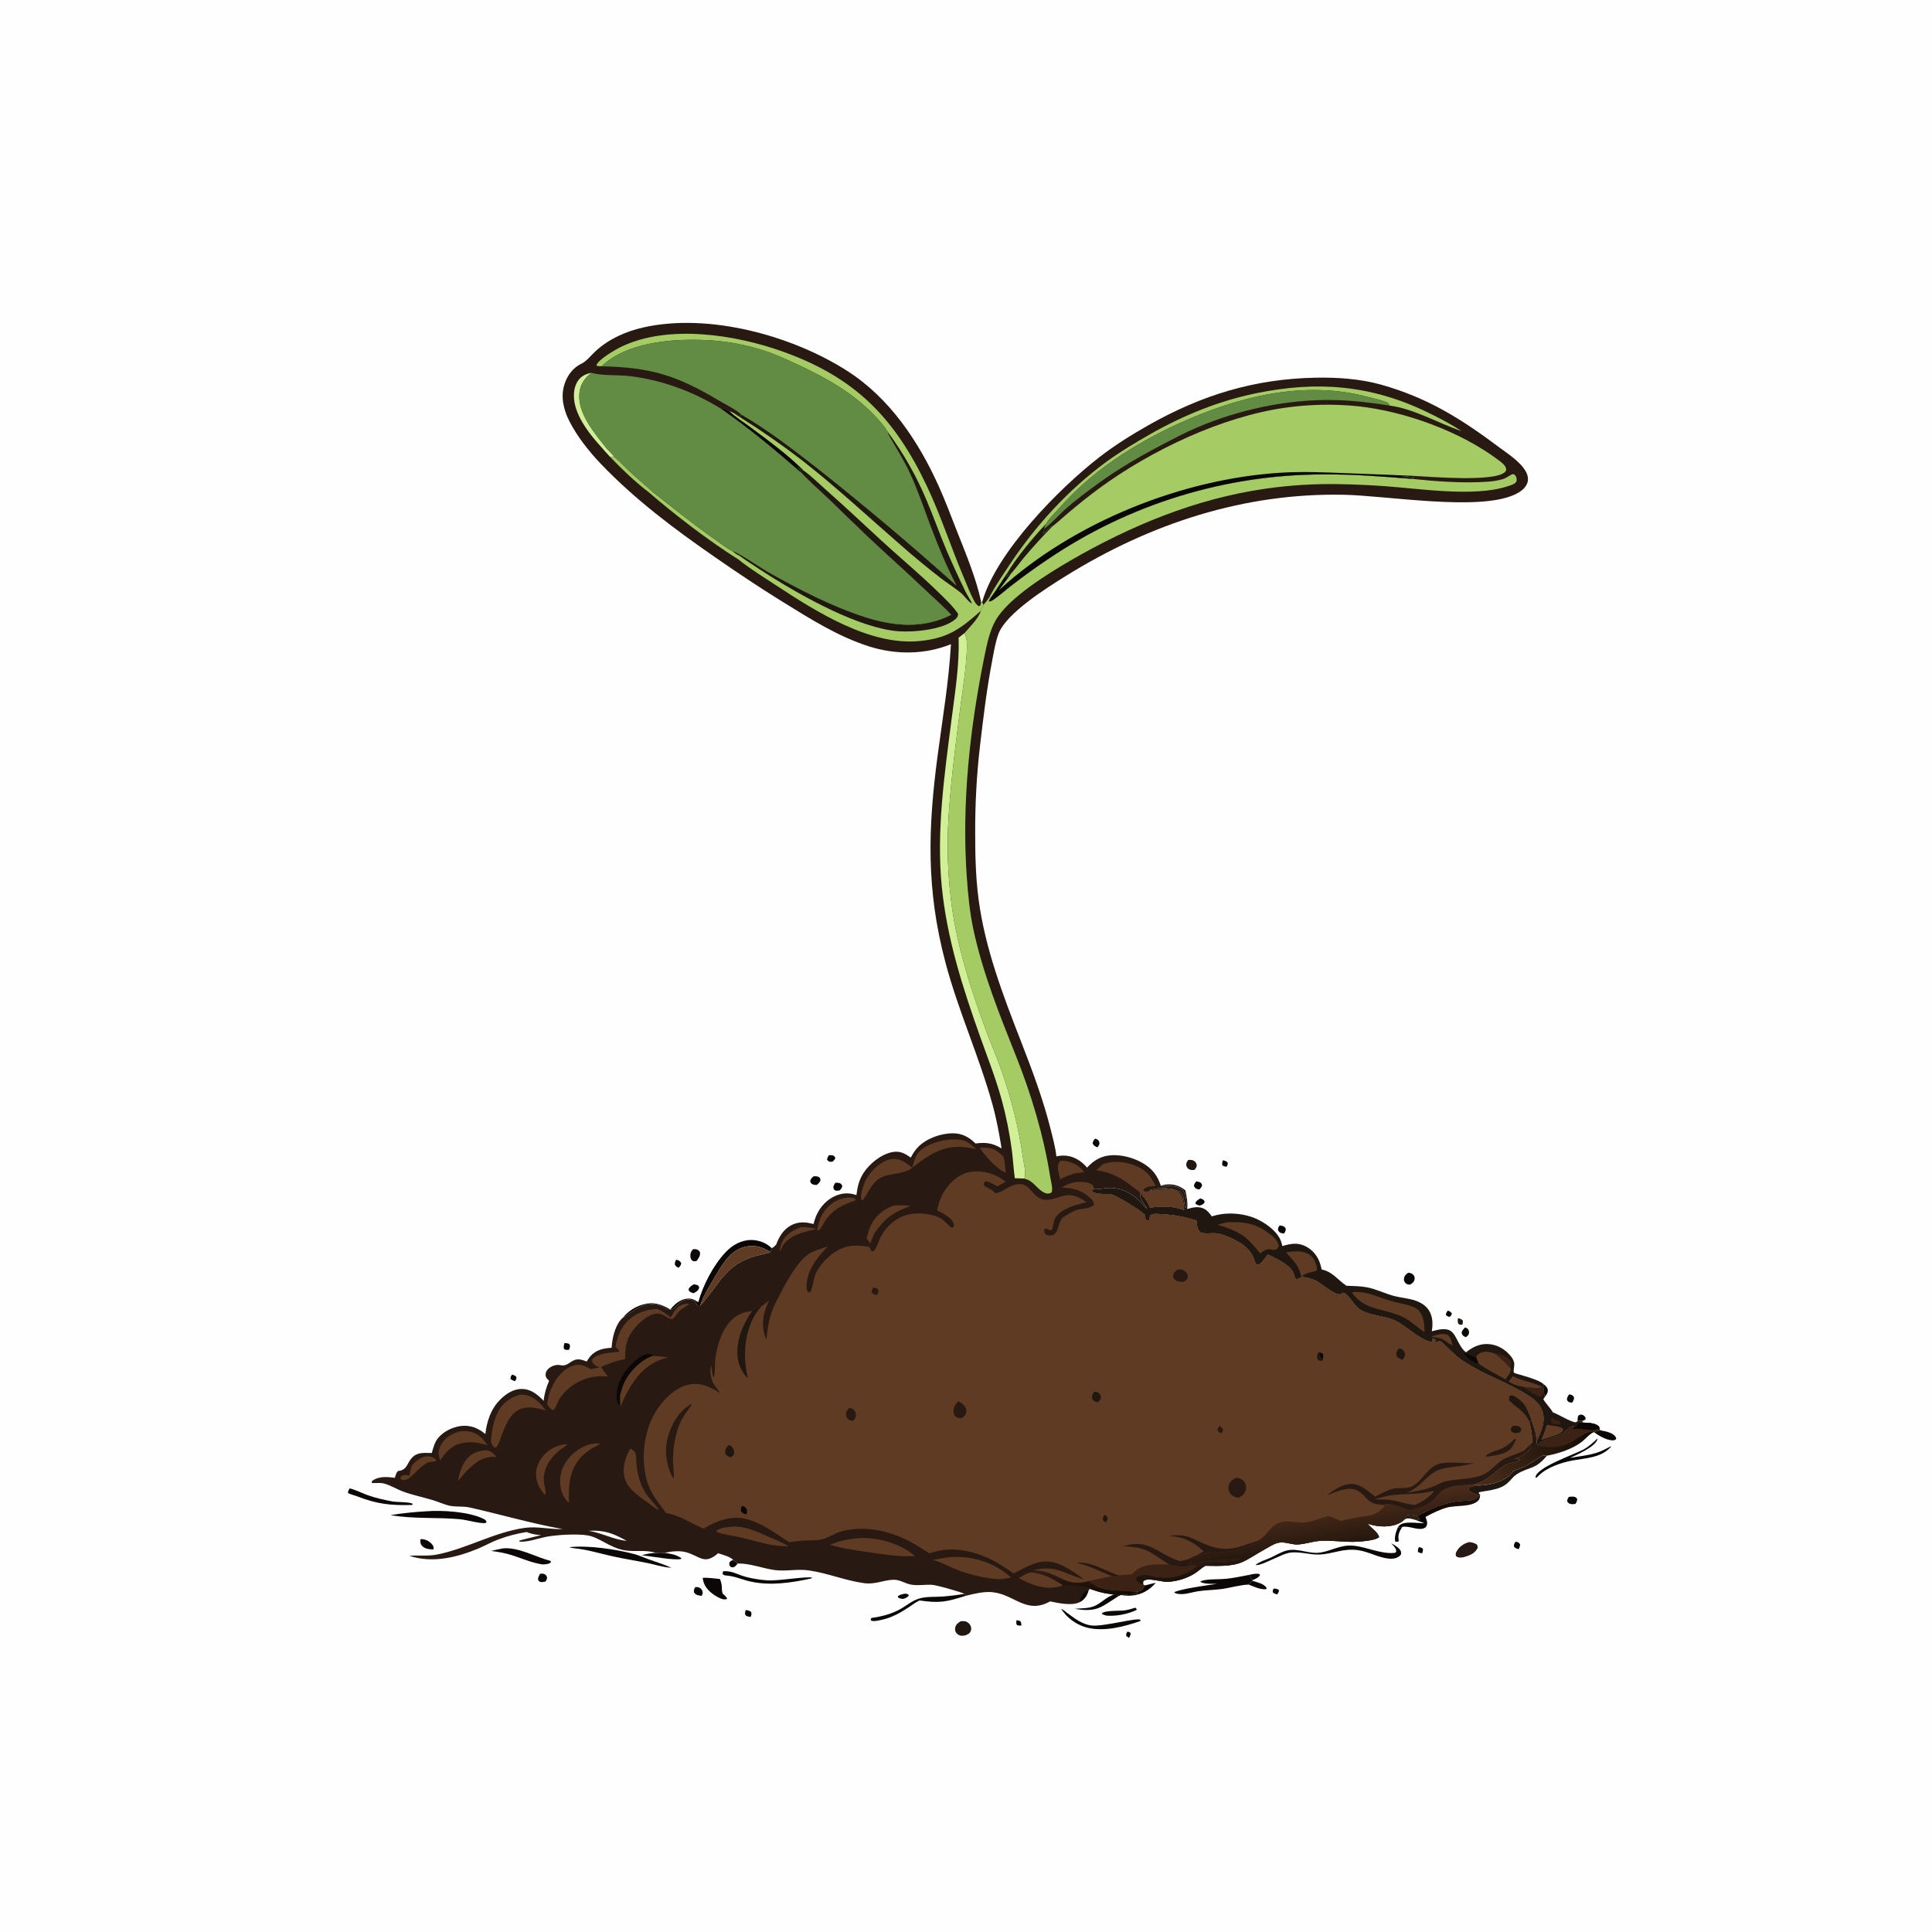 <svg width="1000" height="1000" viewBox="0 0 1000 1000" xmlns="http://www.w3.org/2000/svg">
  <!-- Фон -->
  <rect width="1000" height="1000" fill="#FEFEFE" />
  <g transform="translate(150,150) scale(0.7)">
    <path fill="#FEFEFE" d="M0 0L1000 0L1000 1000L0 1000L0 0Z"/>
	<path fill="#0A0706" d="M619.3 992.228C620.379 992.355 620.864 992.411 621.672 993.162C621.817 994.696 621.225 995.45 620.571 996.824C619.83 996.422 619.208 995.911 618.539 995.4C618.205 993.879 618.609 993.582 619.3 992.228Z"/>
	<path fill="#0A0706" d="M537.337 983.734C538.367 983.8 539.161 984.053 540.13 984.401C540.969 985.665 540.884 986.205 540.969 987.69C539.668 987.738 538.863 987.753 537.619 987.283C536.925 985.973 537.207 985.19 537.337 983.734Z"/>
	<path fill="#0A0706" d="M834.837 929.692C836.014 929.867 836.684 930.005 837.656 930.704C838.174 932.021 837.719 932.983 837.313 934.255C836.056 934.089 835.297 933.937 834.222 933.254C833.947 931.768 834.348 931.1 834.837 929.692Z"/>
	<path fill="#0A0706" d="M856.297 754.722C857.621 755.346 858.508 755.691 859.266 757.028C858.919 758.41 858.553 758.566 857.477 759.538C856.317 759.146 855.679 758.928 854.87 757.989C854.917 756.45 855.451 755.979 856.297 754.722Z"/>
	<path fill="#0A0706" d="M164.261 802.155C165.823 802.516 166.595 802.724 167.578 803.973C167.672 805.321 167.18 805.897 166.495 806.997C165.221 806.561 164.254 806.224 163.218 805.315C163.105 803.774 163.49 803.455 164.261 802.155Z"/>
	<path fill="#0A0706" d="M727.53 960.339C729.077 960.421 730.196 960.46 731.386 961.477C731.391 962.981 730.9 963.431 730.109 964.681C728.779 964.346 728.038 964.117 726.932 963.247C726.62 961.799 726.85 961.685 727.53 960.339Z"/>
	<path fill="#1F1710" d="M863.826 760.357C865.207 760.716 865.996 760.995 867.165 761.874C867.653 763.452 867.407 763.742 866.911 765.268C865.391 765.339 865.297 765.367 864.034 764.536C863.378 763.019 863.6 761.928 863.826 760.357Z"/>
	<path fill="#0A0706" d="M689.882 643.661C691.478 643.973 692.482 644.129 693.519 645.461C693.601 646.89 693.346 647.171 692.651 648.45C691.466 648.339 690.741 648.119 689.682 647.576C689.152 646.001 689.52 645.259 689.882 643.661Z"/>
	<path fill="#0A0706" d="M906.322 925.715C908.075 925.977 908.561 926.072 909.641 927.447C909.793 929.012 909.297 929.884 908.618 931.229C907.205 930.764 906.011 930.537 905.142 929.228C904.999 927.742 905.595 926.934 906.322 925.715Z"/>
	<path fill="#0A0706" d="M337.091 976.256C338.787 976.445 339.779 976.549 341.142 977.654C341.551 979.186 341.337 979.799 340.856 981.245C339.292 981.113 338.206 981.113 336.942 980.057C336.306 978.713 336.749 977.617 337.091 976.256Z"/>
	<path fill="#0A0706" d="M926.679 811.068L927.073 810.814C926.844 809.817 926.851 810.345 927.145 809.232C928.495 810.344 929.921 811.545 930.162 813.404C930.421 815.393 929.224 816.968 928.125 818.469C927.444 817.346 927.471 817.049 927.447 815.717C927.552 813.886 927.324 812.778 926.679 811.068Z"/>
	<path fill="#0A0706" d="M285.701 717.193C285.914 717.243 286.129 717.285 286.34 717.345C287.977 717.807 288.649 718.261 289.414 719.71C289.318 721.26 288.533 721.974 287.562 723.08C287.431 723.044 287.292 723.027 287.168 722.972C285.975 722.438 285.335 721.976 284.729 720.804C284.71 719.037 284.903 718.692 285.701 717.193Z"/>
	<path fill="#0A0706" d="M203.093 778.826C204.556 778.892 205.778 778.778 206.934 779.814C207.48 781.241 206.96 782.354 206.528 783.733C206.381 783.755 206.235 783.781 206.088 783.799C204.489 783.986 203.924 783.994 202.69 783.019C202.303 781.491 202.71 780.302 203.093 778.826Z"/>
	<path fill="#0A0706" d="M595.376 627.657C595.84 627.8 596.751 628.007 597.169 628.314C598.29 629.136 598.402 629.687 598.728 630.947C598.43 632.49 598.121 632.989 597.099 634.101C595.577 633.379 594.389 632.88 593.662 631.276C593.744 629.671 594.448 628.879 595.376 627.657Z"/>
	<path fill="#0A0706" d="M331.146 941.809C330.443 942.793 329.623 943.932 328.465 944.414C327.208 944.938 326.653 944.551 325.569 943.995C324.925 942.659 324.893 942.51 325.083 941.041C326.061 939.848 326.215 939.763 327.685 939.286C328.862 940.096 330.062 940.875 331.146 941.809Z"/>
	<path fill="#0A0706" d="M455.028 964.099C456.171 964.229 456.782 964.268 457.67 965.032L457.368 965.987C455.855 967.217 454.992 967.731 453.052 968.023C451.737 967.769 450.593 967.672 449.584 966.705L449.752 965.861C451.506 964.71 452.977 964.441 455.028 964.099Z"/>
	<path fill="#0A0706" d="M952.279 836.43C952.215 834.911 952.118 833.834 952.843 832.433C953.962 831.773 954.444 831.458 955.809 831.9C957.006 832.288 957.62 833.153 958.183 834.196L958.011 835.34C957.228 835.848 956.69 836.165 955.767 836.329L952.279 836.43Z"/>
	<path fill="#0A0706" d="M398.713 639.888C399.522 639.881 400.464 639.822 401.253 640.007C402.435 640.283 402.886 640.888 403.372 641.91C402.863 643.402 402.373 643.681 401.212 644.7C400.774 644.744 400.23 644.819 399.798 644.762C398.407 644.58 398.098 644.3 397.298 643.274C397.451 641.609 397.796 641.236 398.713 639.888Z"/>
	<path fill="#0A0706" d="M945.965 816.773C946.386 816.82 946.893 816.859 947.292 816.99C948.666 817.439 948.897 817.796 949.602 818.962C949.578 820.665 949.1 821.478 948.233 822.865C947.706 822.815 946.756 822.8 946.237 822.589C944.986 822.078 944.822 821.715 944.321 820.568C944.489 818.906 944.996 818.113 945.965 816.773Z"/>
	<path fill="#0A0706" d="M709.301 950.22C711.793 949.705 714.114 949.053 716.658 949.549L717.481 950.218C716.36 952.402 713.804 953.247 711.651 954.227C711.008 952.669 710.346 951.539 709.301 950.22Z"/>
	<path fill="#0A0706" d="M673.279 671.823C674.35 672.202 675.053 672.384 675.872 673.212C676.513 673.859 676.334 674.104 676.368 674.947C675.177 676.43 674.591 676.517 672.852 677.173C671.922 676.98 671.282 676.825 670.457 676.319C669.621 675.807 669.898 676.074 669.65 675.022C670.487 673.439 671.82 672.752 673.279 671.823Z"/>
	<path fill="#0A0706" d="M670.326 659.238C671.088 659.384 671.941 659.507 672.661 659.798C673.822 660.267 674.161 660.808 674.567 661.927C674.344 663.453 673.529 664.178 672.527 665.255C671.987 665.153 671.097 665.055 670.582 664.801C669.293 664.166 669.093 663.77 668.539 662.538C668.846 660.868 669.265 660.513 670.326 659.238Z"/>
	<path fill="#0A0706" d="M731.855 691.841C732.542 691.928 733.336 691.984 734.004 692.196C735.269 692.597 735.771 693.099 736.434 694.2C736.522 695.746 735.993 696.518 735.226 697.781C734.539 697.712 733.684 697.682 733.015 697.462C731.742 697.043 731.295 696.326 730.671 695.224C730.741 693.542 730.995 693.224 731.855 691.841Z"/>
	<path fill="#0A0706" d="M819.268 915.181L822.557 914.766C822.397 915.016 822.232 915.264 822.076 915.516C820.345 918.316 819.202 921.269 819.973 924.522C820.009 924.673 820.049 924.823 820.087 924.974L819.454 925.668L817.486 925.748C816.458 922.477 818.006 918.23 819.268 915.181Z"/>
	<path fill="#0A0706" d="M869.067 767.263C869.698 767.484 870.495 767.785 870.965 768.278C871.837 769.19 872.096 770.286 871.918 771.507C871.701 772.989 870.674 773.641 869.58 774.465C869.126 774.247 868.375 773.906 867.981 773.623C866.85 772.81 866.752 772.309 866.456 771.043C866.971 769.321 867.802 768.509 869.067 767.263Z"/>
	<path fill="#0A0706" d="M403.397 660.264C404.415 660.228 405.517 660.25 406.5 660.539C407.66 660.88 408.103 661.658 408.537 662.677C408.151 664.344 407.754 664.673 406.638 665.912C405.567 666.176 404.744 666.198 403.645 666.128C402.706 665.503 402.115 665.317 401.976 664.082C401.812 662.625 402.656 661.421 403.397 660.264Z"/>
	<path fill="#0A0706" d="M299.811 959.25C300.66 959.263 301.668 959.194 302.481 959.49C303.631 959.907 304.749 961.048 305.121 962.193C305.574 963.581 305.164 964.497 304.58 965.732C303.629 965.603 302.646 965.486 301.718 965.235C300.389 964.875 299.57 964.275 298.865 963.089C298.609 961.404 299.031 960.667 299.811 959.25Z"/>
	<path fill="#0A0706" d="M185.096 949.376C186.079 949.297 187.296 949.213 188.218 949.634C189.433 950.188 189.71 950.827 190.213 951.949C190.216 953.483 189.859 953.973 189.025 955.186C187.969 955.408 186.522 955.699 185.441 955.471C184.191 955.207 184.018 954.615 183.545 953.593C183.603 951.853 184.223 950.854 185.096 949.376Z"/>
	<path fill="#0A0706" d="M945.768 892.543C946.932 892.415 948.374 892.248 949.534 892.429C950.785 892.625 951.246 893.123 951.939 894.105C951.926 895.668 951.399 896.474 950.609 897.751C949.499 897.909 948.091 898.052 946.983 897.787C945.646 897.467 945.216 896.953 944.562 895.817C944.572 894.299 944.962 893.762 945.768 892.543Z"/>
	<path fill="#0A0706" d="M298.611 735.416C300.146 735.519 300.858 735.616 302.201 736.47C302.506 737.145 302.784 737.369 302.58 738.13C302.01 740.252 300.314 740.977 298.531 741.961C297.397 741.602 296.142 741.251 295.318 740.356C294.782 739.773 294.985 739.323 294.998 738.591C295.961 737.061 297.103 736.372 298.611 735.416Z"/>
	<path fill="#0A0706" d="M387.449 655.444C388.695 655.447 390.171 655.399 391.265 656.105C392.374 656.82 392.285 657.446 392.371 658.614C391.68 660.209 390.862 660.89 389.507 661.95C388.665 661.876 387.25 661.805 386.498 661.382C385.171 660.636 385.111 660.219 384.796 658.856C385.278 657.143 386.137 656.518 387.449 655.444Z"/>
	<path fill="#0A0706" d="M711.938 954.673C715.068 955.634 720.312 956.702 722.106 959.69C722.196 959.84 722.248 960.009 722.319 960.169L721.817 960.812C717.607 961.228 712.874 958.872 708.979 957.399C709.645 956.16 710.825 955.478 711.938 954.673Z"/>
	<path fill="#0A0706" d="M632.233 958.025C634.955 957.505 637.595 956.434 640.334 956.152C635.787 961.344 629.801 964.997 622.755 965.481C620.103 965.664 617.018 965.714 614.455 965.039Q620.793 964.506 627.14 964.083L627.412 963.274C627.388 963.214 627.408 963.249 627.333 963.183C626.314 963.198 625.251 962.966 624.241 962.826C625.659 962.717 627.139 962.644 628.475 962.117C630.5 961.32 631.363 959.928 632.233 958.025Z"/>
	<path fill="#1F1710" d="M664.337 643.395C666.027 643.333 667.359 643.24 668.808 644.241C669.816 644.937 670.513 645.97 670.587 647.215C670.68 648.759 669.803 649.702 668.883 650.778C667.33 650.914 666.075 651.012 664.673 650.142C663.624 649.491 662.913 648.256 662.855 647.025C662.785 645.536 663.527 644.542 664.337 643.395Z"/>
	<path fill="#0A0706" d="M96.626 923.8C96.9 923.796 97.173 923.789 97.446 923.79C100.238 923.803 103.142 925.293 104.975 927.386C106.143 928.72 106.463 929.584 106.346 931.339C105.868 931.355 105.39 931.378 104.912 931.362C102.392 931.278 99.45 930.662 97.729 928.669C96.382 927.111 96.502 925.708 96.626 923.8Z"/>
	<path fill="#0A0706" d="M298.204 709.398C298.952 709.385 299.784 709.333 300.519 709.472C301.869 709.726 302.401 710.391 303.222 711.407C303.706 714.333 302.464 715.76 300.851 718.041C300.69 718.088 300.532 718.145 300.369 718.183C299.483 718.39 298.343 718.458 297.606 717.857C296.54 716.987 296.262 715.912 296.194 714.579C296.085 712.425 296.711 710.89 298.204 709.398Z"/>
	<path fill="#0A0706" d="M827.012 726.798C828.33 726.941 829.667 727.237 830.637 728.217C831.541 729.131 831.873 730.215 831.693 731.48C831.376 733.707 830.095 734.502 828.359 735.611C826.95 735.561 825.839 735.413 824.833 734.313C823.945 733.343 823.684 732.328 823.874 731.035C824.192 728.883 825.35 727.961 827.012 726.798Z"/>
	<path fill="#0A0706" d="M968.938 843.313C972.587 844.044 978.014 844.832 980.3 848.125C980.784 848.821 980.677 849.001 980.701 849.802C979.778 850.596 979.172 850.828 977.92 850.763C973.478 850.535 967.824 847.348 964.382 844.67L964.487 844.154C966.256 844.266 967.302 843.967 968.938 843.313Z"/>
	<path fill="#0A0706" d="M624.742 974.607L625.504 974.628L626.242 975.645L625.845 976.31Q624.558 976.89 623.239 977.391Q621.919 977.892 620.572 978.313Q619.225 978.734 617.855 979.074Q616.485 979.413 615.097 979.67Q613.71 979.927 612.309 980.1Q610.908 980.273 609.5 980.361Q608.091 980.45 606.679 980.453Q605.268 980.457 603.859 980.376C602.814 980.09 601.814 979.736 600.795 979.371L600.47 978.671C602.575 976.351 613.594 976.957 617.074 976.496C619.719 976.146 622.206 975.411 624.742 974.607Z"/>
	<path fill="#0A0706" d="M260.169 935.746C263.633 934.715 267.063 934.047 270.681 933.967C272.908 934.286 274.937 934.296 277.164 933.952C281.438 934.52 285.88 935.26 289.451 937.86L289.441 938.41C285.249 939.799 266.134 936.282 260.169 935.746Z"/>
	<path fill="#0A0706" d="M580.355 975.316C585.196 974.794 589.78 975.208 594.475 973.452C599.794 971.463 603.592 966.422 609.316 964.909C610.631 965.032 611.922 965.102 613.127 965.709C599.869 974.013 597.166 978.122 580.355 975.316Z"/>
	<path fill="#1F1710" d="M496.12 984.488C497.145 984.43 498.25 984.356 499.268 984.519C500.757 984.757 502.232 985.951 503.021 987.209C503.848 988.527 504.098 989.925 503.606 991.438C502.924 993.531 501.477 994.12 499.628 994.926C498.525 995.082 497.282 995.325 496.171 995.176C494.775 994.988 493.214 993.888 492.501 992.675C491.906 991.664 491.796 990.407 492.019 989.272C492.519 986.736 494.063 985.771 496.12 984.488Z"/>
	<path fill="#281A12" d="M871.791 926.002C873.916 925.961 875.741 926.632 877.577 927.638C878.379 928.865 878.389 928.93 878.312 930.395C875.977 934.657 872.515 935.771 868.172 937.099C868.029 937.127 867.887 937.156 867.745 937.182C865.666 937.563 864.149 937.655 862.379 936.45C862.041 935.219 861.936 934.568 862.505 933.373C864.332 929.537 867.859 927.215 871.791 926.002Z"/>
	<path fill="#0A0706" d="M44.236 886.236C48.757 887.354 53.064 889.639 57.451 891.225C63.397 893.376 69.511 894.707 75.708 895.898C79.085 896.547 88.938 896.187 90.851 897.712L90.425 898.536C74.617 898.942 64.924 897.956 50.091 892.253C47.765 891.358 45.291 890.858 43.058 889.752C42.904 888.37 43.601 887.402 44.236 886.236Z"/>
	<path fill="#0A0706" d="M570.337 975.295C571.99 975.955 573.353 977.312 574.789 978.356C580.226 982.31 585.927 986.865 592.823 987.635C601.82 988.639 625.833 981.747 628.988 983.369L628.899 984.355C617.236 988.425 602.826 992.207 590.514 989.458Q589.744 989.281 588.984 989.066Q588.223 988.852 587.474 988.602Q586.725 988.351 585.989 988.065Q585.253 987.778 584.531 987.457Q583.81 987.135 583.104 986.779Q582.399 986.423 581.712 986.034Q581.025 985.644 580.357 985.222Q579.689 984.8 579.043 984.346Q578.396 983.892 577.772 983.408Q577.148 982.923 576.548 982.409Q575.949 981.895 575.374 981.353Q574.8 980.811 574.252 980.241Q573.705 979.672 573.185 979.077Q572.666 978.482 572.175 977.863Q571.685 977.243 571.225 976.601Q570.765 975.959 570.337 975.295Z"/>
	<path fill="#0A0706" d="M320.4 947.534C326.968 947.03 331.088 950.058 337.162 951.681C342.269 953.046 347.848 953.898 353.118 954.267C361.379 954.846 381.439 951.145 386.322 952.267L385.393 952.909C370.774 956.091 355.33 958.41 340.534 955.125C334.38 953.758 329.254 951.197 322.902 950.707C321.549 950.602 320.907 950.541 319.991 949.531L320.4 947.534Z"/>
	<path fill="#0A0706" d="M305.294 952.402C309.521 952.187 313.834 952.84 318.039 953.268C320.307 958.365 318.894 961.267 320.14 964.157C321.189 965.079 322.572 966.068 323.115 967.391C323.205 967.61 323.278 967.836 323.36 968.059C322.7 968.206 322.474 968.273 321.761 968.349C319.138 968.629 314.113 965.458 312.058 963.791C308.208 960.666 305.848 957.37 305.294 952.402Z"/>
	<path fill="#0A0706" d="M966.783 849.436L966.818 850.345C964.583 855.856 951.977 861.245 946.667 863.741C953.351 862.488 961.387 861.781 967.726 859.463C970.847 858.322 973.883 856.629 976.845 855.122L976.899 855.55C969.519 863.679 958.543 863.856 948.378 865.636C939.937 867.263 929.386 870.771 923.236 877.03C922.518 877.761 922.31 878.067 921.36 878.496L921.111 877.888C922.089 870.593 949.634 861.237 956.319 857.655C960.302 855.52 963.58 852.577 966.783 849.436Z"/>
	<path fill="#0A0706" d="M157.682 930.627C169.143 929.555 181.564 936.974 192.757 939.879L193.16 940.704C193.071 940.816 192.996 940.943 192.891 941.042C191.476 942.384 188.701 942.459 186.866 942.49C178.59 941.278 171.588 937.945 163.694 935.489C158.795 933.964 153.926 933.176 148.857 932.514C151.765 931.775 154.743 931.234 157.682 930.627Z"/>
	<path fill="#0A0706" d="M465.597 969.144C462.689 970.499 460.129 972.521 457.463 974.293C451.648 978.158 445.255 981.724 438.38 983.284C436.343 983.747 431.481 985.02 429.73 983.927L429.587 982.752L430.225 982.046C437.652 981.108 445.965 978.833 452.412 974.946C456.572 972.439 460.498 969.22 465.199 967.767C470.586 966.102 477.119 966.64 482.737 966.233Q490.876 965.591 498.93 964.25L499.734 965.721C485.164 970.249 480.79 971.262 465.597 969.144Z"/>
	<path fill="#0A0706" d="M206.68 929.759C220.252 928.184 241.058 931.225 254.334 934.745C258.103 935.744 261.688 937.385 265.349 938.712C270.976 940.752 276.704 942.464 282.166 944.934C276.422 944.709 270.381 942.695 264.75 941.53C256.017 939.724 247.187 938.377 238.48 936.444C229.32 934.409 219.808 931.446 210.485 930.551C209.091 930.417 208 930.228 206.68 929.759Z"/>
	<path fill="#1F1710" d="M905.181 873.033C912.989 871.081 918.177 867.024 924.864 862.789C926.665 861.648 927.368 861.708 929.459 862.185C920.725 872.823 916.584 869.919 907.318 875.785C905.329 877.043 903.936 878.645 902.388 880.383C898.154 885.137 893.887 886.375 887.785 887.662C887.022 887.823 879.459 888.948 879.276 889.148C879.113 889.326 879.187 889.621 879.143 889.858L880.149 891.048L878.866 891.942C877.033 889.868 874.357 890.032 872.403 888.271C871.584 887.533 871.59 887.338 871.527 886.308C873.159 884.138 879.072 884.39 881.654 884.007C882.91 883.954 884.163 883.785 885.402 883.568C893.141 882.21 900.513 879.58 905.181 873.033Z"/>
	<defs>
		<linearGradient id="gradient_0" gradientUnits="userSpaceOnUse" x1="848.549" y1="915.618" x2="849.431" y2="893.881">
			<stop offset="0" stop-color="#010200"/>
			<stop offset="1" stop-color="#1C100B"/>
		</linearGradient>
	</defs>
	<path fill="url(#gradient_0)" d="M878.866 891.942L880.149 891.048C880.037 892.858 879.928 894.2 878.509 895.529C873.521 900.199 862.287 898.666 855.855 900.407C850.227 901.93 844.889 904.596 839.797 907.387C840.546 909.576 841.564 911.704 840.559 913.97C840.209 914.76 839.636 915.283 838.835 915.639C834.226 917.689 827.705 913.636 822.557 914.766L819.268 915.181C819.615 914.672 819.876 914.258 820.301 913.792C823.626 910.147 834.184 912.146 838.912 911.974C835.498 910.898 829.727 908.102 826.243 908.397C825.741 908.439 824.679 909.093 824.171 909.319L824.302 908.436C824.724 908.123 825.107 907.8 825.614 907.615C827.244 907.021 829.86 907.722 831.319 908.5C831.643 908.673 831.955 908.87 832.286 909.028C833.452 909.586 833.911 909.84 835.135 909.378L835.241 908.181C833.849 906.012 828.432 906.589 825.808 905.852L826.296 905.55C829.016 905.537 831.243 905.987 833.855 906.664C842.999 901.484 852.967 897.079 863.463 895.755C867.387 895.259 871.51 895.581 875.348 894.526C876.776 894.133 877.844 892.952 878.866 891.942Z"/>
	<path fill="#0A0706" d="M100.796 903.215C112.816 902.224 132.421 903.488 143.198 908.771C144.437 909.378 144.963 909.742 145.455 911.024L144.782 911.912C140.242 912.368 131.26 909.648 126.122 909.098C109.058 907.512 91.346 908.988 74.478 906.041C83.256 904.584 91.915 903.73 100.796 903.215Z"/>
	<path fill="#0A0706" d="M814.398 926.926C816.447 927.803 819.788 929.942 821.027 931.801C821.859 933.048 821.858 933.93 821.525 935.337C819.5 937.864 816.017 938.486 812.933 938.229C804.964 937.566 797.725 932.989 789.784 931.917C778.691 930.421 771.462 934.752 761.294 935.181C753.866 935.494 745.68 932.446 738.492 933.994C733.238 935.126 723.96 940.519 717.114 942.633C716.051 942.92 715.862 943.002 714.82 942.691L714.469 943.323L714.211 942.725C717.147 940.35 721.868 939.082 725.324 937.472C729.065 935.73 733.105 933.219 737.108 932.222C745.471 930.14 753.686 935.072 762.158 933.689C770.647 932.302 777.122 927.806 786.211 928.618C796.646 929.55 806.614 935.038 817.241 933.92C817.728 933.42 818.172 933.262 818.126 932.503C817.996 930.376 815.771 928.408 814.398 926.926Z"/>
	<path fill="#0A0706" d="M685.729 956.835C682.067 956.776 676.529 957.189 673.223 955.406C673.976 954.524 675.778 954.21 676.935 954.03C681.777 953.276 686.925 953.589 691.827 953.161C697.68 952.65 703.526 951.291 709.301 950.22C710.346 951.539 711.008 952.669 711.651 954.227L711.938 954.673C710.825 955.478 709.645 956.16 708.979 957.399C702.398 957.635 695.615 959.782 689.052 960.685C683.231 961.486 677.311 961.431 671.505 962.338C667.786 962.918 663.852 964.242 660.111 964.411C658.337 964.491 655.206 964.386 653.902 963.154C657.15 960.781 680.581 957.546 685.729 956.835Z"/>
	<path fill="#0A0706" d="M302.026 748.625C305.52 736.029 313.201 721.223 322.175 711.699C327.154 706.415 333.706 702.611 341.146 702.597C346.568 702.586 352.319 704.636 356.165 708.499C355.868 709.463 355.63 710.462 355.164 711.358C349.417 707.766 343.753 706.029 336.94 707.545C327.626 709.617 322 717.264 317.33 724.937C313.702 730.895 304.858 745.042 303.531 750.921L300.984 750.872L300.768 750.272L301.291 750.435L300.892 749.902C300.398 749.234 299.94 748.551 299.483 747.858Q299.128 747.634 298.753 747.447Q298.377 747.259 297.986 747.109Q297.594 746.959 297.189 746.849Q296.784 746.738 296.371 746.668Q295.957 746.597 295.539 746.568Q295.12 746.539 294.701 746.551Q294.281 746.563 293.865 746.616Q293.449 746.669 293.04 746.763C283.951 748.884 285.729 757.684 276.416 752.348L275.686 751.92C271.637 749.578 266.982 749.54 262.552 750.815C258.389 752.014 254.44 754.402 250.907 756.862C249.428 757.891 248.185 759.274 246.476 759.897C250.031 755.296 255.479 751.936 261.036 750.351C269.186 748.027 274.374 750.078 281.426 753.964C284.363 750.315 288.074 746.933 292.86 746.106C296.604 745.46 299.02 746.505 302.026 748.625Z"/>
	<path fill="#603B23" d="M303.531 750.921C304.858 745.042 313.702 730.895 317.33 724.937C322 717.264 327.626 709.617 336.94 707.545C343.753 706.029 349.417 707.766 355.164 711.358L355.004 711.849C344.888 714.468 339.31 714.857 330.094 720.882C326.356 723.326 322.856 726.951 319.92 730.289C317.45 733.099 305.031 750.602 303.531 750.921Z"/>
	<defs>
		<linearGradient id="gradient_1" gradientUnits="userSpaceOnUse" x1="953.123" y1="832.837" x2="874.969" y2="883.452">
			<stop offset="0" stop-color="#110C06"/>
			<stop offset="1" stop-color="#4D2E1B"/>
		</linearGradient>
	</defs>
	<path fill="url(#gradient_1)" d="M917.948 835.508C920.028 840.69 921.822 845.588 921.877 851.244C922.055 852.251 922.123 853.399 922.604 854.302C926.433 850.053 934.135 849.12 939.32 846.656C942.398 845.194 944.141 842.413 946.995 840.895C948.283 840.21 948.974 840.307 950.325 840.678L951.21 840.185C951.438 839.779 951.893 838.94 952.16 838.589C953.137 837.302 954.533 837.65 956.008 837.578C959.797 837.94 965.212 837.607 967.983 840.499C968.234 841.182 968.481 841.729 968.523 842.462L968.938 843.313C967.302 843.967 966.256 844.266 964.487 844.154L964.382 844.67C961.155 845.787 958.082 849.763 955.282 851.896C948.225 857.275 938.329 860.411 929.685 862.088C929.604 862.104 929.534 862.153 929.459 862.185C927.368 861.708 926.665 861.648 924.864 862.789C918.177 867.024 912.989 871.081 905.181 873.033C900.513 879.58 893.141 882.21 885.402 883.568C884.163 883.785 882.91 883.954 881.654 884.007C879.291 883.687 877.009 884.061 874.681 883.368C885.953 880.943 889.565 874.249 898.606 868.915C901.887 866.98 906.968 867.319 909.91 865.041L908.094 864.852L908.772 863.985C907.421 864.336 906.16 864.618 904.76 864.74C908.674 863.503 915.427 859.975 917.45 856.272C917.904 855.442 917.733 855.448 917.531 854.604C915.946 854.626 914.484 857.402 912.89 858.118C912.762 858.175 912.624 858.204 912.491 858.247C913.332 856.159 916.83 853.801 918.597 852.397C918.703 846.613 917.855 841.699 916.171 836.176L917.126 836.734L917.948 835.508Z"/>
	<path fill="#3B2214" d="M956.008 837.578C959.797 837.94 965.212 837.607 967.983 840.499C968.234 841.182 968.481 841.729 968.523 842.462L968.938 843.313C967.302 843.967 966.256 844.266 964.487 844.154C952.049 845.063 948.389 857.731 928.652 855.449C926.844 855.24 924.095 855.301 922.604 854.302C926.433 850.053 934.135 849.12 939.32 846.656C942.398 845.194 944.141 842.413 946.995 840.895C948.283 840.21 948.974 840.307 950.325 840.678L951.21 840.185C951.438 839.779 951.893 838.94 952.16 838.589C953.137 837.302 954.533 837.65 956.008 837.578Z"/>
	<path fill="#0A0706" d="M956.008 837.578C959.797 837.94 965.212 837.607 967.983 840.499C968.234 841.182 968.481 841.729 968.523 842.462L967.225 842.282C962.147 844.532 955.683 841.591 950.219 842.177C949.589 842.244 948.963 842.276 948.33 842.306C948.992 841.609 949.535 841.205 950.325 840.678L951.21 840.185C951.438 839.779 951.893 838.94 952.16 838.589C953.137 837.302 954.533 837.65 956.008 837.578Z"/>
	<path fill="#1F1710" d="M644.034 662.45C648.615 660.899 653.887 661.144 658.249 663.29C659.688 663.998 660.951 664.886 662.214 665.865C663.291 670.684 664.044 674.766 663.54 679.715C667.771 678.432 672.274 677.41 676.372 679.684C678.684 680.967 680.239 683.075 681.771 685.165C692.418 681.589 706.231 682.607 716.304 687.703C722.805 690.992 730.753 696.837 733.079 703.983C733.414 705.01 733.683 706.058 733.945 707.105C740.061 705.247 745.366 704.258 751.347 707.374C756.656 710.14 760.386 714.979 762.031 720.685Q762.566 722.531 763 724.403C771.251 726.112 774.795 732.139 781.318 736.439C786.315 736.664 791.546 736.646 796.463 737.59C803.359 738.914 809.58 742.132 816.323 743.943C821.857 745.43 827.874 745.677 833.217 747.755C836.004 748.839 838.615 750.318 840.673 752.523C844.363 756.474 845.22 761.764 844.822 766.989Q844.689 768.542 844.443 770.082C848.607 769.078 853.993 767.353 858.022 769.64C862.778 772.34 863.909 781.169 869.701 785.662C874.859 781.543 880.409 778.891 887.211 779.63C893.729 780.339 899.293 783.898 903.234 789.02C904.376 790.505 904.899 791.796 905.363 793.599L905.402 794.199C905.516 796.247 904.566 798.922 905.143 800.717C905.941 801.111 906.695 801.382 907.549 801.632C912.504 803.104 923.574 805.893 927.145 809.232C926.851 810.345 926.844 809.817 927.073 810.814L926.679 811.068C927.324 812.778 927.552 813.886 927.447 815.717C927.471 817.049 927.444 817.346 928.125 818.469L926.917 820.196C927.351 821.943 932.405 827.077 933.901 830.01C938.057 831.498 947.724 837.548 950.997 837.396C951.409 837.098 951.925 836.791 952.279 836.43L955.767 836.329L956.008 837.578C954.533 837.65 953.137 837.302 952.16 838.589C951.893 838.94 951.438 839.779 951.21 840.185L950.325 840.678C948.974 840.307 948.283 840.21 946.995 840.895C944.141 842.413 942.398 845.194 939.32 846.656C934.135 849.12 926.433 850.053 922.604 854.302C922.123 853.399 922.055 852.251 921.877 851.244C924.704 845.673 927.681 839.077 926.947 832.687C926.512 828.899 924.686 825.177 922.02 822.458C914.61 814.899 893.973 806.283 884.031 801.385C878.684 798.751 873.375 795.702 868.31 792.553C861.91 788.574 856.447 782.093 850.572 777.271C849.259 777.693 848.131 778.234 846.759 777.766L847.195 776.157C846.226 775.733 846.002 775.749 844.989 775.817L844.751 777.621L844.002 778.062C834.555 775.994 825.927 766.089 816.975 762.083C809.138 758.576 799.68 758.738 792.24 754.545C788.956 752.695 786.943 749.699 784.723 746.776C783.131 744.678 781.23 741.94 778.488 741.567C778.167 741.855 777.619 742.366 777.267 742.582C773.987 744.591 762.567 734.636 759.024 732.822C755.754 731.149 752.017 730.412 748.41 729.872L748.005 730.141C746.709 730.899 745.774 731.527 744.217 731.543C742.871 730.355 742.872 728.973 742.29 727.303C740.074 720.947 728.977 716.237 723.315 713.429C720.774 715.77 719.438 719.202 716.413 720.928C715.336 720.886 714.843 720.977 714.196 719.927C713.544 718.867 713.259 717.262 712.766 716.09C710.622 711.001 707.216 707.555 702.593 704.683C697.968 701.81 691.499 698.861 686.161 697.809C682.901 697.167 675.763 698.472 673.316 696.855C670.829 695.212 670.737 690.839 670.363 688.149C661.478 685.472 653.967 684.014 644.715 683.533C642.73 683.43 640.289 683.091 638.339 683.478C634.819 684.178 636.575 686.387 635.206 688.416C633.707 688.178 633.66 688.244 632.664 687.118C632.64 686.605 632.625 686.09 632.583 685.578C632.544 685.108 632.455 684.308 632.16 683.925C630.133 681.297 611.878 670.085 608.159 669.127C603.754 667.993 596.578 669.579 593.099 666.527L593.192 665.809L594.51 664.966C594.697 664.987 594.883 665.019 595.07 665.03C598.075 665.204 601.521 664.383 604.565 664.178C614.454 663.51 622.821 667.918 629.539 674.963C631.091 676.591 632.226 678.176 634.095 679.523C631.883 676.071 628.358 671.774 628.651 667.494C631.733 671.031 634.348 674.215 635.987 678.659C645.621 677.454 651.929 677.287 661.278 680.403C660.76 675.965 660.754 670.341 656.936 667.288C652.209 663.509 641.334 665.458 635.766 666.158C636.145 665.637 636.533 665.506 637.139 665.314C642.663 663.566 652.276 664.024 657.425 666.666C661.792 668.907 660.761 674.372 662.157 678.449L662.674 678.5C662.74 678.176 662.833 677.777 662.868 677.438C663.235 673.845 662.722 668.492 660.187 665.763C656.599 661.901 648.892 662.577 644.034 662.45Z"/>
	<path fill="#3B2214" d="M933.484 833.959C935.038 835.433 936.49 835.864 938.497 836.464C939.563 837.628 939.454 837.549 939.384 839.14C937.359 838.522 934.271 838.957 932.744 837.714C932.419 836.216 932.911 835.303 933.484 833.959Z"/>
	<path fill="#0A0706" d="M878.924 793.597C877.729 793.606 876.725 793.595 875.642 792.989C873.304 791.683 869.107 788.779 868.408 786.19C870.846 786.027 873.637 788.951 876.439 789.12C876.7 789.136 876.961 789.135 877.222 789.142C877.795 790.623 878.396 792.1 878.924 793.597Z"/>
	<path fill="#3B2214" d="M890.853 786.471C894.379 786.753 899.679 788.408 901.976 791.23C902.534 791.916 902.804 792.767 903.099 793.586C902.93 795.117 902.651 796.596 903.04 798.112C899.217 793.887 895.376 789.956 890.853 786.471Z"/>
	<path fill="#603B23" d="M850.871 772.161C852.44 772.125 854.322 771.964 855.787 772.646C858.629 773.97 859.084 778.04 859.768 780.758C858.052 779.798 856.464 778.836 854.922 777.611C851.536 774.743 848.078 774.834 843.868 774.336C845.181 773.162 849.04 772.622 850.871 772.161Z"/>
	<path fill="#3B2214" d="M911.055 810.956C915.159 811.254 922.334 813.079 925.955 811.178L926.679 811.068C927.324 812.778 927.552 813.886 927.447 815.717L924.719 818.8C921.003 817.144 917.438 815.315 914.153 812.896C913.125 812.139 912.199 811.523 911.055 810.956Z"/>
	<path fill="#603B23" d="M901.256 807.318C902.243 805.957 903.191 804.541 904.316 803.291C911.064 806.776 918.678 807.627 925.468 810.95C925.629 811.029 925.793 811.102 925.955 811.178C922.334 813.079 915.159 811.254 911.055 810.956C907.372 810.545 904.466 809.025 901.256 807.318Z"/>
	<path fill="#603B23" d="M929.436 839.367C932.414 839.643 936.178 840.015 939.019 840.94C940.349 841.374 940.964 841.691 941.651 842.901C941.602 843.063 941.577 843.234 941.505 843.387C940.539 845.467 937.159 846.483 935.162 847.302C931.908 848.433 928.59 849.418 925.306 850.459C926.926 846.819 928.215 843.159 929.436 839.367Z"/>
	<path fill="#603B23" d="M736.588 711.828C742.132 710.751 749.277 710.176 754.141 713.59C757.196 715.735 758.748 719.442 759.463 723.006C759.683 724.102 759.583 724.615 758.895 725.503C756.034 726.262 750.357 727.062 748.624 729.47C748.535 729.593 748.481 729.738 748.41 729.872L748.005 730.141C746.065 721.038 742.411 718.331 736.588 711.828Z"/>
	<path fill="#603B23" d="M877.222 789.142C877.915 787.706 878.874 786.74 880.319 786.079C883.685 784.539 887.503 785.331 890.853 786.471C895.376 789.956 899.217 793.887 903.04 798.112L901.867 801.613C900.802 802.887 899.857 804.296 898.876 805.638C895.452 803.615 880.298 795.789 878.924 793.597C878.396 792.1 877.795 790.623 877.222 789.142Z"/>
	<path fill="#603B23" d="M692.724 689.578C703.773 688.893 712.557 689.858 721.867 696.194C725.647 698.767 730.332 702.084 731.236 706.818C730.909 708.068 730.843 708.595 729.664 709.338C728.072 710.34 725.761 709.634 724.042 709.317C721.249 709.773 719.709 710.798 717.519 712.56C707.071 699.282 702.122 696.232 686.004 691.299C688.217 690.631 690.48 690.125 692.724 689.578Z"/>
	<path fill="#603B23" d="M785.387 741.175C785.537 741.159 785.687 741.14 785.838 741.128C788.963 740.874 791.932 741.052 795.008 741.661C801.685 742.984 808.008 745.929 814.551 747.783C819.2 749.1 824.128 749.716 828.678 751.321C830.605 752.001 832.768 752.875 834.301 754.266C838.579 758.147 839.004 765.42 839.07 770.82C834.26 767.574 829.882 763.343 824.862 760.5C817.75 756.471 808.78 755.079 800.995 752.637C795.31 750.852 788.242 746.571 785.387 741.175Z"/>
	<path fill="#281A12" d="M488.87 262.047C469.671 269.815 448.269 269.955 428.646 263.787C405.236 256.428 384.112 242.895 363.392 230.08C346.701 219.758 330.609 208.93 314.479 197.766C284.544 177.047 255.165 155.07 229.948 128.659C221.153 119.448 212.619 108.635 206.784 97.264C202.359 88.643 200.04 78.885 203.23 69.435C205.373 63.089 209.423 57.641 215.526 54.685C219.546 52.739 222.76 48.456 226.037 45.418C235.898 36.276 248.596 30.699 261.604 27.791C309.932 16.985 371.457 33.816 412.445 60.136C443.675 80.191 465.037 112.237 480.011 145.585C484.957 156.6 489.194 168.058 493.635 179.294C500.212 195.938 507.376 213.067 511.187 230.588L511.903 231.041C522.157 194.082 569.25 146.456 598.949 123.504C610.134 114.86 622.802 106.953 635.107 99.999C674.497 77.74 713.326 65.843 758.642 64.983C774.545 64.681 791.518 65.817 806.877 70.129C841.275 79.783 866.096 95.382 894.296 116.501C900.758 121.34 909.922 127.152 913.898 134.269C915.334 136.841 916.059 139.861 915.099 142.724C913.655 147.027 909.425 149.731 905.495 151.524C878.637 163.775 811.528 152.24 779.601 151.562C705.713 149.992 636.224 172.823 573.794 211.62C559.882 220.266 529.764 239.108 524.058 254.296C521.66 260.678 520.61 267.752 519.325 274.423C515.351 295.063 512.867 315.929 510.405 336.792Q506.684 368.793 506.794 401.01C506.775 417.468 507.134 434.039 509.266 450.38C514.029 486.884 527.329 521.488 540.59 555.578C548.977 577.137 556.961 598.345 562.618 620.814C564.26 627.332 566.079 634.084 566.842 640.767C572.942 639.415 578.453 640.343 583.742 643.846C585.922 645.291 587.812 647.094 589.517 649.066C594.796 643.368 600.345 640.176 608.295 639.898C617.904 639.563 629.617 643.472 636.629 650.15C640.306 653.653 642.467 657.676 644.034 662.45C648.892 662.577 656.599 661.901 660.187 665.763C662.722 668.492 663.235 673.845 662.868 677.438C662.833 677.777 662.74 678.176 662.674 678.5L662.157 678.449C660.761 674.372 661.792 668.907 657.425 666.666C652.276 664.024 642.663 663.566 637.139 665.314C636.533 665.506 636.145 665.637 635.766 666.158C641.334 665.458 652.209 663.509 656.936 667.288C660.754 670.341 660.76 675.965 661.278 680.403C651.929 677.287 645.621 677.454 635.987 678.659C634.348 674.215 631.733 671.031 628.651 667.494C628.358 671.774 631.883 676.071 634.095 679.523C632.226 678.176 631.091 676.591 629.539 674.963C622.821 667.918 614.454 663.51 604.565 664.178C601.521 664.383 598.075 665.204 595.07 665.03C594.883 665.019 594.697 664.987 594.51 664.966L593.192 665.809L593.099 666.527C596.578 669.579 603.754 667.993 608.159 669.127C611.878 670.085 630.133 681.297 632.16 683.925C632.455 684.308 632.544 685.108 632.583 685.578C632.625 686.09 632.64 686.605 632.664 687.118C633.66 688.244 633.707 688.178 635.206 688.416C636.575 686.387 634.819 684.178 638.339 683.478C640.289 683.091 642.73 683.43 644.715 683.533C653.967 684.014 661.478 685.472 670.363 688.149C670.737 690.839 670.829 695.212 673.316 696.855C675.763 698.472 682.901 697.167 686.161 697.809C691.499 698.861 697.968 701.81 702.593 704.683C707.216 707.555 710.622 711.001 712.766 716.09C713.259 717.262 713.544 718.867 714.196 719.927C714.843 720.977 715.336 720.886 716.413 720.928C719.438 719.202 720.774 715.77 723.315 713.429C728.977 716.237 740.074 720.947 742.29 727.303C742.872 728.973 742.871 730.355 744.217 731.543C745.774 731.527 746.709 730.899 748.005 730.141L748.41 729.872C752.017 730.412 755.754 731.149 759.024 732.822C762.567 734.636 773.987 744.591 777.267 742.582C777.619 742.366 778.167 741.855 778.488 741.567C781.23 741.94 783.131 744.678 784.723 746.776C786.943 749.699 788.956 752.695 792.24 754.545C799.68 758.738 809.138 758.576 816.975 762.083C825.927 766.089 834.555 775.994 844.002 778.062L844.751 777.621L844.989 775.817C846.002 775.749 846.226 775.733 847.195 776.157L846.759 777.766C848.131 778.234 849.259 777.693 850.572 777.271C856.447 782.093 861.91 788.574 868.31 792.553C873.375 795.702 878.684 798.751 884.031 801.385C893.973 806.283 914.61 814.899 922.02 822.458C924.686 825.177 926.512 828.899 926.947 832.687C927.681 839.077 924.704 845.673 921.877 851.244C921.822 845.588 920.028 840.69 917.948 835.508L917.126 836.734L916.171 836.176C917.855 841.699 918.703 846.613 918.597 852.397C916.83 853.801 913.332 856.159 912.491 858.247C912.624 858.204 912.762 858.175 912.89 858.118C914.484 857.402 915.946 854.626 917.531 854.604C917.733 855.448 917.904 855.442 917.45 856.272C915.427 859.975 908.674 863.503 904.76 864.74C906.16 864.618 907.421 864.336 908.772 863.985L908.094 864.852L909.91 865.041C906.968 867.319 901.887 866.98 898.606 868.915C889.565 874.249 885.953 880.943 874.681 883.368C877.009 884.061 879.291 883.687 881.654 884.007C879.072 884.39 873.159 884.138 871.527 886.308C871.59 887.338 871.584 887.533 872.403 888.271C874.357 890.032 877.033 889.868 878.866 891.942C877.844 892.952 876.776 894.133 875.348 894.526C871.51 895.581 867.387 895.259 863.463 895.755C852.967 897.079 842.999 901.484 833.855 906.664C831.243 905.987 829.016 905.537 826.296 905.55L825.808 905.852C828.432 906.589 833.849 906.012 835.241 908.181L835.135 909.378C833.911 909.84 833.452 909.586 832.286 909.028C831.955 908.87 831.643 908.673 831.319 908.5C829.86 907.722 827.244 907.021 825.614 907.615C825.107 907.8 824.724 908.123 824.302 908.436L824.171 909.319C820.587 913.061 814.33 914.302 809.311 914.39C805.036 914.465 801.065 913.641 796.989 912.39C797.099 912.528 797.207 912.666 797.318 912.803C799.669 915.683 804.665 918.644 805.412 922.288C802.751 924.984 790.172 925.771 786.156 925.795C777.908 925.843 769.685 924.515 761.436 925.115C755.949 925.513 750.605 927.551 745.109 927.735C740.302 927.895 735.431 925.344 730.713 926.519C727.036 927.434 723.308 930.053 719.988 931.861C714.922 934.62 709.774 938.247 704.555 940.598C696.32 944.309 685.874 943.514 677.035 943.494C676.884 943.577 676.731 943.658 676.581 943.743C674.089 945.152 672.164 947.088 669.82 948.677C663.902 952.688 656.051 955.056 648.923 955.37C644.817 955.551 633.076 951.63 630.965 955.139L630.942 957.352L632.233 958.025C631.363 959.928 630.5 961.32 628.475 962.117C627.139 962.644 625.659 962.717 624.241 962.826C625.251 962.966 626.314 963.198 627.333 963.183C627.408 963.249 627.388 963.214 627.412 963.274L627.14 964.083Q620.793 964.506 614.455 965.039L613.127 965.709C611.922 965.102 610.631 965.032 609.316 964.909C607.156 964.262 604.756 964.209 602.53 963.76C598.751 962.999 595.156 961.846 591.536 960.537C591.025 961.228 590.571 961.672 590.41 962.532C589.159 965.897 587.944 967.809 584.998 969.899C584.928 969.949 584.861 970.006 584.786 970.05C578.907 973.451 568.401 971.127 562.211 969.823C544.46 979.681 536.014 964.668 519.561 963.02C513.165 962.38 505.901 964.178 499.734 965.721L498.93 964.25C495.563 962.676 477.976 957.62 474.352 957.522C469.406 957.387 464.272 958.309 459.366 957.421C454.985 956.628 451.016 953.701 446.486 953.822C438.638 954.03 433.001 957.523 424.442 956.323C410.578 954.38 397.367 948.841 383.556 946.887C375.101 945.692 366.385 947.85 358.004 946.586C349.22 945.261 340.136 941.644 331.146 941.809C330.062 940.875 328.862 940.096 327.685 939.286L327.729 939.013C325.31 936.618 319.909 935.282 316.684 934.227C306.475 943.211 303.33 936.348 293.061 933.483C288.231 932.136 282.003 932.79 277.164 933.952C274.937 934.296 272.908 934.286 270.681 933.967C262.882 931.331 254.742 933.531 246.771 931.902C235.928 929.686 229.196 922.673 220.364 921.051C212.899 919.679 196.262 920.595 188.732 922.243C182.247 923.663 176.699 925.871 169.941 925.708L169.633 925.054C170.542 924.297 183.427 921.567 185.835 920.778C181.889 920.616 178.697 919.993 175.051 918.534C167.808 919.718 160.976 921.462 154.1 924.057C149.113 925.939 144.508 928.579 139.607 930.645C123.745 937.331 105.263 941.811 88.428 936.116C95.203 935.532 101.925 936.541 108.672 935.221C130.899 930.869 151.313 918.541 173.917 915.437C183.05 914.182 192.539 916.667 201.852 916.359C178.555 912.229 156.013 905.516 132.953 900.384C127.914 899.262 122.681 900.169 117.677 898.978C113.734 898.039 109.88 896.199 105.982 895.019C98.697 892.813 91.16 891.302 83.997 888.698C79.243 886.971 74.399 883.857 69.554 882.65C67.063 882.03 63.57 882.36 60.96 882.346L60.506 881.787L60.87 880.779C65.783 877.071 71.918 877.735 77.626 878.434L77.817 877.87L78.125 876.991C78.62 875.552 78.854 874.438 80.063 873.404C86.873 872.76 86.481 867.751 90.325 863.622C94.509 859.127 99.561 860.181 104.994 860.081C106.153 856.137 106.953 852.414 109.592 849.103C113.458 844.252 120.511 840.81 126.572 840.123C133.625 839.324 139.263 841.663 144.602 846.07C145.648 836.686 148.661 827.608 155.411 820.79C159.75 816.406 165.38 812.6 171.784 812.744C178.563 812.896 183.247 816.957 187.723 821.515C188.249 816.034 189.618 811.775 191.732 806.692C191.256 806.248 190.948 805.979 190.501 805.474C189.423 804.256 188.948 803.117 189.195 801.472C189.493 799.49 190.675 797.986 192.317 796.896C194.592 795.387 197.485 794.586 200.163 795.164C204.845 796.175 206.756 792.803 210.611 791.334C213.529 790.223 216.793 791.35 219.513 792.458C220.329 791.162 221.149 789.813 222.15 788.649C226.332 783.782 231.872 782.667 237.939 782.3Q238.076 780.754 238.246 779.211C238.946 772.95 241.369 763.959 246.476 759.897C248.185 759.274 249.428 757.891 250.907 756.862C254.44 754.402 258.389 752.014 262.552 750.815C266.982 749.54 271.637 749.578 275.686 751.92L276.416 752.348C285.729 757.684 283.951 748.884 293.04 746.763Q293.449 746.669 293.865 746.616Q294.281 746.563 294.701 746.551Q295.12 746.539 295.539 746.568Q295.957 746.597 296.371 746.668Q296.784 746.738 297.189 746.849Q297.594 746.959 297.986 747.109Q298.377 747.259 298.753 747.447Q299.128 747.634 299.483 747.858C299.94 748.551 300.398 749.234 300.892 749.902L301.291 750.435L300.768 750.272L300.984 750.872L303.531 750.921C305.031 750.602 317.45 733.099 319.92 730.289C322.856 726.951 326.356 723.326 330.094 720.882C339.31 714.857 344.888 714.468 355.004 711.849L355.164 711.358C355.63 710.462 355.868 709.463 356.165 708.499L356.548 708.529C357.832 708.008 358.696 706.922 359.644 705.948C361.825 700.2 364.86 694.945 370.429 691.876C375.961 688.829 381.389 689.185 387.231 690.814Q387.687 689.152 388.196 687.506C390.457 680.268 395.453 673.888 402.312 670.5C407.844 667.766 413.211 667.377 418.965 669.394C419.744 663.344 420.863 658.208 424.227 653.027C428.742 646.073 437.249 639.181 445.525 637.606C451.186 636.528 454.74 638.545 459.162 641.673C460.615 638.908 462.233 636.274 464.412 634.017C470.597 627.61 480.983 623.849 489.808 623.702C496.855 623.584 502.134 626.356 506.995 631.222C514.787 630.258 519.528 630.865 526.332 634.89C524.544 624.086 522.61 613.364 519.697 602.798C509.839 567.043 494.226 533.096 484.74 497.177C470.43 442.997 471.826 397.927 479.219 342.895C482.841 315.932 487.325 289.261 488.87 262.047Z"/>
	<path fill="#0A0706" d="M584.998 969.899C584.331 969.286 584.608 969.688 584.33 968.597C585.38 966.603 586.669 963.908 588.505 962.544C589.189 962.035 589.638 962.374 590.41 962.532C589.159 965.897 587.944 967.809 584.998 969.899Z"/>
	<path fill="#603B23" d="M89.672 877.551C88.277 878.53 86.367 880.006 84.595 880.119C83.312 880.2 82.947 879.966 81.949 879.29L81.818 878.222C82.152 877.785 82.403 877.414 82.838 877.053C84.055 876.044 86.901 876.575 88.444 876.691L89.672 877.551Z"/>
	<path fill="#603B23" d="M281.428 759.851C282.203 758.937 282.736 758.05 283.332 757.008C285.185 753.768 287.389 751.036 291.151 750.124C292.537 749.788 294.136 749.337 295.491 749.807C292.84 752.437 289.154 753.323 286.922 756.456C285.719 758.145 284.689 759.709 282.96 760.909C281.983 760.978 281.586 760.96 280.608 760.689L281.428 759.851Z"/>
	<path fill="#FEFEFE" d="M220.949 917.622C232.959 917.021 238.884 919.482 249.138 925.04C239.413 924.181 230.602 919.132 220.949 917.622Z"/>
	<path fill="#603B23" d="M377.786 693.152C381.754 692.689 385.645 693.66 389.527 694.407C380.568 696.639 372.068 698.056 365.557 705.155C364.128 707.091 363.621 709.355 362.128 711.243L362.587 710.595L362.122 711.24C362.251 709.982 362.61 708.85 362.929 707.631C363.254 706.384 363.536 705.158 364.106 703.992C366.842 698.394 372.178 695.243 377.786 693.152Z"/>
	<path fill="#603B23" d="M90.395 869.069C93.849 865.779 97.115 862.473 102.247 862.572C104.589 862.617 106.384 863.219 107.991 864.986L108.194 866.247C105.705 866.473 102.979 866.426 100.835 867.815C100.594 867.971 100.348 868.12 100.108 868.277C96.109 870.888 93.196 874.415 89.672 877.551L88.444 876.691C89.071 874.211 89.399 871.405 90.395 869.069Z"/>
	<path fill="#0A0706" d="M244.18 818.056C243.651 820.163 243.814 822.622 243.769 824.804C243.16 824.602 243.25 824.741 242.887 824.122C241.043 820.979 241.562 815.211 242.401 811.821C244.724 802.434 252.105 793.18 260.404 788.315C262.753 786.938 265.475 786.598 268.081 787.327L268.466 788.266C260.163 790.927 251.716 799.353 247.81 807.074C246.044 810.564 245.017 814.251 244.18 818.056Z"/>
	<path fill="#603B23" d="M569.996 644.034C571.145 643.98 572.233 643.991 573.374 644.163C579.055 645.015 583.98 647.852 587.434 652.424L580.621 653.344C576.675 654.344 573.205 655.867 569.598 657.723C568.922 654.727 567.748 651.101 567.944 648.057C568.068 646.144 568.607 645.303 569.996 644.034Z"/>
	<path fill="#603B23" d="M412.373 671.211C412.615 671.191 412.857 671.166 413.099 671.152C414.794 671.056 417.233 671.372 418.539 672.494C418.177 673.804 417.232 673.688 416.002 674.122C405.105 677.968 398.991 682.329 393.427 692.573C392.973 693.435 392.547 694.136 391.87 694.835C391.041 695.69 391.53 695.45 390.26 695.467L389.957 694.766C391.006 689.566 392.461 684.939 395.767 680.694C400.091 675.142 405.459 672.073 412.373 671.211Z"/>
	<path fill="#603B23" d="M510.095 634.475Q511.904 634.353 513.716 634.322C519.921 634.212 523.546 636.959 527.797 641.073C528.712 644.917 529.009 648.915 529.436 652.839C522.352 650.114 514.427 640.526 510.095 634.475Z"/>
	<path fill="#603B23" d="M143.773 858.161C144.102 858.138 144.43 858.11 144.76 858.093C148.49 857.906 150.423 860.602 152.902 862.98Q151.525 862.951 150.147 862.966C141.007 863.088 135.273 868.807 129.353 874.924C127.71 876.949 126.048 878.897 124.257 880.794C125.474 875.369 126.878 869.827 130.261 865.29C133.766 860.589 138.169 858.879 143.773 858.161Z"/>
	<path fill="#603B23" d="M446.701 677.075C450.911 676.866 455.085 677.02 459.281 677.367C446.734 681.76 439.709 686.547 432.328 697.699C431.09 700.07 430.221 702.631 429.268 705.126L426.539 701.605C427.36 698.285 428.225 694.852 429.684 691.747C433.108 684.456 439.303 679.769 446.701 677.075Z"/>
	<path fill="#603B23" d="M547.374 948.386C557.229 948.831 563.438 952.722 571.625 957.716C571.249 957.987 571.128 958.103 570.637 958.282C560.018 962.149 548.314 957.65 539.046 952.613C541.749 950.9 544.403 949.569 547.374 948.386Z"/>
	<path fill="#603B23" d="M203.251 853.622C203.837 853.57 204.419 853.668 205.004 853.725C204.363 854.849 203.424 855.261 202.369 855.969C194.115 861.502 186.715 870.909 187.899 881.508C188.202 884.217 189.575 888.199 189.078 890.765L188.057 890.463C185.437 887.188 183.442 884.166 182.543 879.966C181.335 874.321 182.773 868.627 186.071 863.95C190.377 857.843 196.067 854.869 203.251 853.622Z"/>
	<defs>
		<linearGradient id="gradient_2" gradientUnits="userSpaceOnUse" x1="592.432" y1="965.031" x2="592.094" y2="947.792">
			<stop offset="0" stop-color="#110C06"/>
			<stop offset="1" stop-color="#311C14"/>
		</linearGradient>
	</defs>
	<path fill="url(#gradient_2)" d="M547.374 948.386C548.689 947.995 549.315 947.622 550.315 946.683C553.492 947.079 556.983 947.335 560.014 948.373C572.691 952.716 576.031 958.685 591.236 954.684C599.33 962.313 607.323 961.301 617.709 962.036C619.752 962.181 622.302 962.174 624.241 962.826C625.251 962.966 626.314 963.198 627.333 963.183C627.408 963.249 627.388 963.214 627.412 963.274L627.14 964.083Q620.793 964.506 614.455 965.039L613.127 965.709C611.922 965.102 610.631 965.032 609.316 964.909C607.156 964.262 604.756 964.209 602.53 963.76C598.751 962.999 595.156 961.846 591.536 960.537L590.816 959.612C588.837 958.92 573.01 957.165 571.625 957.716C563.438 952.722 557.229 948.831 547.374 948.386Z"/>
	<path fill="#603B23" d="M268.466 788.266C272.267 788.519 275.996 788.946 279.767 789.486C267.321 792.172 259.195 799.628 252.392 810.164C249.277 814.989 246.827 820.215 244.689 825.534C244.534 823.063 244.511 820.505 244.18 818.056C245.017 814.251 246.044 810.564 247.81 807.074C251.716 799.353 260.163 790.927 268.466 788.266Z"/>
	<path fill="#D0EF96" d="M230.142 116.084C222.282 107.45 213.828 96.779 210.926 85.225C209.56 79.785 209.636 72.65 212.737 67.772C215.222 63.862 218.588 62.286 222.97 61.376C217.937 65.466 214.782 69.857 214.134 76.534C212.691 91.409 225.618 106.414 234.341 117.373C236.326 119.269 238.112 121.359 239.937 123.409C238.706 123.963 238.125 123.839 236.825 123.56C234.535 121.129 232.353 118.587 230.142 116.084Z"/>
	<path fill="#603B23" d="M460.259 649.1C462.034 642.427 463.223 637.784 469.535 634.004C476.793 629.657 489.805 626.675 498.018 629.055C500.02 629.635 502.415 630.789 503.907 632.266L507.762 635.607C494.761 632.186 484.863 633.238 473.084 640.037C468.546 642.656 464.434 645.951 460.259 649.1Z"/>
	<path fill="#603B23" d="M125.95 844.103C128.149 843.84 130.66 843.888 132.848 844.265C139.263 845.37 142.611 849.391 146.239 854.349C137.754 851.831 130.722 850.924 122.286 854.435C117.239 857.168 114.289 860.983 111.067 865.57L109.824 859.846C110.289 857.829 110.836 855.865 111.817 854.029C114.84 848.373 120.015 845.748 125.95 844.103Z"/>
	<path fill="#603B23" d="M325.418 914.696C336.798 913.701 344.949 918.079 355.025 922.476C359.617 924.48 364.414 926.271 368.614 929.033C365.125 929.048 361.779 928.812 358.316 928.396C350.123 927.167 341.956 924.516 333.877 922.63C327.833 921.219 321.216 920.573 315.429 918.388L315.626 917.432C318.484 915.468 322.057 915.077 325.418 914.696Z"/>
	<path fill="#603B23" d="M224.49 853.148C226.299 852.943 228.079 853.055 229.894 853.131L228.597 853.557L228.91 853.886C226.451 854.97 224.156 856.028 221.954 857.591L221.164 858.161C219.139 859.607 217.308 861.038 215.614 862.861C206.526 872.641 205.921 884.399 206.487 897.095C203.363 894.476 201.162 890.133 200.369 886.187Q200.239 885.546 200.142 884.899Q200.046 884.252 199.981 883.601Q199.917 882.95 199.886 882.297Q199.855 881.644 199.857 880.99Q199.859 880.335 199.894 879.682Q199.929 879.029 199.997 878.379Q200.065 877.728 200.166 877.082Q200.266 876.436 200.4 875.795Q200.533 875.155 200.699 874.522Q200.864 873.889 201.061 873.266Q201.259 872.642 201.487 872.029Q201.716 871.416 201.975 870.816Q202.234 870.215 202.524 869.629Q202.813 869.042 203.132 868.471Q203.45 867.9 203.797 867.345Q204.144 866.791 204.519 866.255C209.264 859.411 216.275 854.592 224.49 853.148Z"/>
	<path fill="#603B23" d="M251.802 856.878C257.084 859.287 255.802 862.574 256.313 868.116C257.071 876.343 259.571 885.468 264.76 892.053C267.364 895.357 270.373 898.376 272.719 901.869L272.416 902.161L270.463 900.989C262.928 895.023 250.552 888.621 247.757 879.028C245.49 871.244 247.949 863.627 251.802 856.878Z"/>
	<path fill="#603B23" d="M422.51 668.59C423.424 663.915 424.866 659.705 427.487 655.702C431.156 650.099 437.614 644.107 444.358 642.894C451.085 641.684 455.233 645.418 460.259 649.1C452.553 655.493 440.729 651.736 433.113 659.395C429.032 663.5 427.093 668.723 423.594 673.179L422.843 673.137C422.18 671.555 422.371 670.245 422.51 668.59Z"/>
	<path fill="#603B23" d="M419.208 923.202C419.749 923.147 420.29 923.087 420.833 923.055C434.826 922.213 451.733 927.02 462.348 936.388C456.494 936.492 450.795 936.412 444.969 935.737C429.603 933.712 414.257 932.038 399.252 928.019C405.817 925.269 412.119 923.813 419.208 923.202Z"/>
	<path fill="#603B23" d="M487.848 937.197C488.837 937.003 489.928 937.014 490.939 936.975C506.127 936.39 522.132 941.832 533.281 952.15C529.993 952.799 526.755 953.552 523.383 953.453C512.651 952.386 501.801 949.935 491.816 945.811C486.355 943.556 481.193 940.619 475.424 939.206C479.565 938.377 483.647 937.644 487.848 937.197Z"/>
	<path fill="#603B23" d="M170.016 817.079C171.79 816.998 173.525 817.039 175.262 817.465C180.877 818.843 186.099 823.788 189.087 828.62C182.913 826.992 176.421 825.02 170.228 827.735C163.194 830.818 160.41 837.747 157.697 844.364C156.175 847.578 155.245 852.119 153.354 854.954C152.732 855.887 152.68 855.903 151.549 856.165C150.077 855.2 149.536 853.63 148.793 852.101C148.999 844.527 150.682 835.435 154.461 828.768C157.907 822.689 163.349 818.875 170.016 817.079Z"/>
	<path fill="#603B23" d="M601.437 646.351C608.52 644.069 616.442 644.455 623.407 646.962C632.137 650.104 636.353 654.354 640.24 662.735C638.36 662.845 636.161 662.847 634.355 663.377C633.09 663.749 631.914 664.434 631.24 665.584L631.557 666.437C633.107 667.063 634.241 666.588 635.766 666.158C641.334 665.458 652.209 663.509 656.936 667.288C660.754 670.341 660.76 675.965 661.278 680.403C651.929 677.287 645.621 677.454 635.987 678.659C634.348 674.215 631.733 671.031 628.651 667.494C627.63 666.287 625.55 665.123 624.265 664.074C615.352 656.8 607.704 652.752 596.297 650.957C598.07 649.492 599.743 647.907 601.437 646.351Z"/>
	<path fill="#603B23" d="M240.844 781.764C241.912 774.704 244.407 768.147 249.407 762.904C255.316 756.71 263.479 753.838 271.896 753.616C275.341 755.368 278.641 757.11 281.428 759.851L280.608 760.689C278.104 759.281 275.046 756.967 272.12 756.975C266.673 756.992 261.612 760.996 257.916 764.681C249.65 772.921 247.939 779.167 247.929 790.745C241.435 791.679 236.188 793.874 230.225 796.439C231.712 798.992 233.378 801.238 235.214 803.549C233.253 803.396 231.273 803.273 229.305 803.334C217.488 803.699 205.848 810.088 199.429 820.039C197.781 822.594 197.065 826.111 195.028 828.295L193.937 828.196C192.294 827.004 191.411 825.759 190.299 824.074Q190.486 822.236 190.844 820.423Q191.202 818.61 191.728 816.838Q192.254 815.067 192.944 813.353Q193.634 811.638 194.481 809.996C197.652 803.714 202.859 797.558 209.8 795.457C214.939 793.901 218.153 795.73 222.55 798.099Q225.786 797.44 229.035 796.845C228.366 796.571 227.694 796.294 227.052 795.961C225.424 795.116 223.889 793.78 223.341 791.992C223.503 791.111 223.361 791.142 223.873 790.545C227.498 786.324 238.114 785.791 243.339 785.285L243.582 784.792C243.077 783.401 241.944 782.71 240.844 781.764Z"/>
	<path fill="#A5CC64" d="M517.279 227.355C521.379 219.295 526.887 211.419 531.854 203.862C550.906 174.882 575.752 147.665 603.84 127.163C614.119 119.659 625.121 113.071 636.176 106.786C660.691 92.85 686.708 82.21 714.392 76.519C759.46 67.255 799.015 70.229 840.908 90.413C849.6 94.601 858.391 99.151 866.448 104.469C848.928 98.596 831.635 88.069 813.182 85.585C812.595 84.224 812.429 83.77 811.051 83.174C806.744 81.308 801.729 80.427 797.182 79.211C749.939 66.571 701.081 78.993 657.619 98.751C624.554 113.781 592.802 134.172 568.801 161.619C565.876 164.964 561.461 168.976 559.354 172.815C559.315 172.885 559.299 172.966 559.271 173.041C550.594 182.037 536.839 198.536 530.645 209.383C526.364 215.508 522.536 222.018 518.045 227.979L517.279 227.355Z"/>
	<path fill="#628C43" d="M559.271 173.041C559.299 172.966 559.315 172.885 559.354 172.815C561.461 168.976 565.876 164.964 568.801 161.619C592.802 134.172 624.554 113.781 657.619 98.751C701.081 78.993 749.939 66.571 797.182 79.211C801.729 80.427 806.744 81.308 811.051 83.174C812.429 83.77 812.595 84.224 813.182 85.585C799.493 83.453 785.647 81.769 771.78 81.506C737.805 80.862 702.122 88.448 670.929 101.77C662.039 105.566 653.451 110.101 644.895 114.588C628.471 123.201 612.538 132.42 597.526 143.354C589.307 149.34 580.733 155.744 573.128 162.482C569.338 165.839 561.533 174.409 557.896 176.574C557.697 175.935 558.961 173.704 559.271 173.041Z"/>
	<path fill="#D0EF96" d="M498.856 253.863C500.652 257.329 500.782 260.999 500.673 264.812C500.235 280.091 497.454 295.806 495.532 310.962C491.858 339.939 487.969 369.403 486.651 398.585Q486.102 413.734 486.932 428.87Q487.761 444.006 489.961 459.004C492.886 478.391 497.975 497.596 503.903 516.264Q509.534 533.704 515.984 550.859C519.275 559.425 522.93 567.899 525.979 576.552C533.537 597.993 538.929 619.39 542.166 641.89C542.675 645.429 544.564 653.429 543.336 656.506C543.138 657 543.117 656.916 542.673 657.181C540.492 657.033 538.288 657.016 536.102 656.941C535.158 650.284 534.818 643.545 533.982 636.87Q531.468 617.485 526.312 598.629C521.919 582.827 515.889 567.588 510.406 552.146C497.459 515.684 485.896 479.833 482.069 441.108C478.014 400.083 484.163 357.863 489.373 317.218C491.899 297.517 495.243 277.107 494.503 257.234L498.856 253.863Z"/>
	<path fill="#A5CC64" d="M230.527 56.555L227.341 56.389L226.8 55.668C228.314 51.381 240.901 44.123 245.08 42.113C279.92 25.356 329.386 33.111 364.539 45.68C418.101 64.832 447.297 94.701 471.303 145.643C481.555 167.399 488.885 190.357 498.271 212.474C500.656 218.095 502.846 224.039 505.715 229.426C506.665 231.21 507.542 232.803 509.308 233.876L510.299 233.743C511.087 232.624 511.089 231.909 511.187 230.588L511.903 231.041L512.829 232.85L513.078 233.269L512.729 233.771C511.922 234.953 511.258 235.825 511.082 237.289C496.016 250.585 486.987 257.533 465.997 259.689C429.289 263.462 389.307 238.067 359.829 218.692C350.431 212.514 340.618 206.577 331.87 199.489C309.741 185.58 285.266 166.808 265.469 149.733C255.415 142.108 245.578 132.627 236.825 123.56C238.125 123.839 238.706 123.963 239.937 123.409C244.002 126.984 247.675 131.014 251.664 134.682C257.27 139.838 263.172 144.678 268.764 149.841C283.691 161.482 298.325 173.393 313.864 184.226C318.088 187.17 322.573 190.835 327.149 193.181C330.869 193.565 348.342 205.692 353.754 208.731C376.526 221.517 400.287 233.893 425.215 241.95C446.606 248.863 468.515 250.795 489.067 240.317C484.31 235.165 478.889 230.44 473.793 225.61C462.589 214.993 451.267 204.6 439.851 194.216C425.614 181.267 411.967 167.666 398.087 154.34C391.541 148.055 384.409 142.002 378.273 135.337C377.726 133.524 376.022 131.952 374.81 130.495C376.363 131.858 377.448 133.04 379.512 133.339C367.972 121.83 354.137 111.758 341.071 102.034C335.787 98.102 329.78 94.324 324.951 89.872C327.402 90.114 330.957 93.059 333.125 94.351L333.616 92.082C353.899 103.777 372.611 118.362 391.033 132.717Q443.258 174.108 492.872 218.596C485.395 204.172 479.25 189.395 473.55 174.185C468.649 161.109 464.14 147.707 458.237 135.038C453.67 125.236 447.895 116.447 442.64 107.059C442.279 106.415 442.186 105.823 442.147 105.097C439.795 100.998 436.033 96.852 432.802 93.428C416.398 76.049 396.572 65.118 375.206 55.135C366.036 50.85 356.994 46.744 347.243 43.895Q341.918 42.298 336.496 41.066Q331.074 39.834 325.582 38.973Q320.089 38.111 314.551 37.625Q309.013 37.138 303.454 37.028C279.682 36.397 248.603 39.402 230.527 56.555Z"/>
	<path fill="#1F1710" d="M333.616 92.082C353.899 103.777 372.611 118.362 391.033 132.717Q443.258 174.108 492.872 218.596C485.395 204.172 479.25 189.395 473.55 174.185C468.649 161.109 464.14 147.707 458.237 135.038C453.67 125.236 447.895 116.447 442.64 107.059C442.279 106.415 442.186 105.823 442.147 105.097Q446.55 111.059 450.582 117.277Q454.615 123.495 458.262 129.946Q461.909 136.398 465.157 143.059Q468.405 149.721 471.242 156.567C476.327 168.589 480.654 180.914 485.733 192.936Q492.406 208.406 499.818 223.536C501.194 226.309 503.031 228.866 504.376 231.635L503.954 231.796C501.266 230.251 498.752 226.105 496.068 223.965C491.161 220.053 485.806 216.641 480.816 212.815Q465.704 201.099 451.366 188.446C427.308 167.528 404.005 145.805 378.861 126.163Q356.765 109.148 333.125 94.351L333.616 92.082Z"/>
	<path fill="#1F1710" d="M378.273 135.337C377.726 133.524 376.022 131.952 374.81 130.495C376.363 131.858 377.448 133.04 379.512 133.339C385.33 137.419 390.694 142.824 396.031 147.535C409.868 159.746 423.273 172.345 436.83 184.857C450.864 197.809 465.546 209.922 479.219 223.29C484.486 228.439 489.954 233.483 494.172 239.561C494.146 241.219 493.617 242.223 492.418 243.322C483.654 251.354 461.319 253.357 449.943 252.476C421.03 250.239 379.545 226.973 355.304 211.773Q346.151 205.942 337.128 199.91C334.99 198.5 332.458 196.358 330.116 195.399L327.149 193.181C330.869 193.565 348.342 205.692 353.754 208.731C376.526 221.517 400.287 233.893 425.215 241.95C446.606 248.863 468.515 250.795 489.067 240.317C484.31 235.165 478.889 230.44 473.793 225.61C462.589 214.993 451.267 204.6 439.851 194.216C425.614 181.267 411.967 167.666 398.087 154.34C391.541 148.055 384.409 142.002 378.273 135.337Z"/>
	<path fill="#A5CC64" d="M829.1 139.734C847.39 141.661 867.273 143.195 885.648 141.904C889.846 141.609 894.343 140.991 898.292 139.488C899.927 138.865 902.968 136.463 904.412 136.323C905.109 136.255 905.653 136.714 906.051 137.189C906.956 138.272 907.294 139.532 907.13 140.942C907.029 141.814 906.742 142.233 906.082 142.829C904.675 144.097 901.668 144.899 899.825 145.488C875.541 153.251 835.88 147.108 809.942 145.212Q792.821 143.994 775.66 143.689Q761.99 143.445 748.344 144.301Q734.699 145.157 721.166 147.108C669.87 154.472 621.5 174.511 576.915 200.387C560.646 209.829 531.146 228.031 521.869 244.492C517.48 252.279 515.529 261.716 513.755 270.421C502.847 323.944 496.721 379.624 500.584 434.22C501.514 447.37 502.792 460.678 505.592 473.58C512.476 505.308 524.908 536.372 536.922 566.441C548.337 595.015 557.579 625.897 562.324 656.309C562.755 659.071 564.568 665.178 563.176 667.543C561.511 668.336 560.309 668.583 558.508 667.872C552.807 665.621 550.107 658.936 543.989 657.521C543.547 657.419 543.112 657.294 542.673 657.181C543.117 656.916 543.138 657 543.336 656.506C544.564 653.429 542.675 645.429 542.166 641.89C538.929 619.39 533.537 597.993 525.979 576.552C522.93 567.899 519.275 559.425 515.984 550.859Q509.534 533.704 503.903 516.264C497.975 497.596 492.886 478.391 489.961 459.004Q487.761 444.006 486.932 428.87Q486.102 413.734 486.651 398.585C487.969 369.403 491.858 339.939 495.532 310.962C497.454 295.806 500.235 280.091 500.673 264.812C500.782 260.999 500.652 257.329 498.856 253.863C502.979 249.115 509.01 243.344 511.082 237.289C511.258 235.825 511.922 234.953 512.729 233.771L513.078 233.269L512.829 232.85C514.612 231.288 515.9 229.269 517.279 227.355L518.045 227.979C517.633 228.628 517.293 229.289 516.941 229.972L517.381 230.509C518.549 230.272 519.294 229.841 520.257 229.173C524.932 225.934 529.268 222.024 533.777 218.543Q546.948 208.352 560.782 199.08Q563.576 197.187 566.405 195.346Q569.234 193.505 572.096 191.717Q574.958 189.929 577.854 188.195Q580.749 186.46 583.676 184.78Q586.602 183.099 589.56 181.473Q592.517 179.848 595.505 178.277Q598.492 176.706 601.508 175.191Q604.524 173.677 607.567 172.218Q610.611 170.759 613.681 169.357Q616.751 167.956 619.846 166.611Q622.942 165.266 626.062 163.979Q629.182 162.692 632.325 161.464Q635.468 160.235 638.634 159.065Q641.8 157.895 644.986 156.783Q648.173 155.672 651.38 154.62Q654.587 153.569 657.813 152.576Q661.039 151.584 664.282 150.652Q667.526 149.72 670.787 148.849Q674.047 147.977 677.323 147.166Q680.599 146.355 683.89 145.605Q687.18 144.855 690.484 144.166Q693.788 143.478 697.104 142.85Q700.421 142.223 703.748 141.657Q707.075 141.092 710.412 140.588Q713.75 140.084 717.095 139.643Q720.441 139.201 723.795 138.822Q727.149 138.442 730.509 138.125Q733.869 137.808 737.234 137.553Q740.599 137.298 743.969 137.106Q747.338 136.914 750.711 136.785Q754.083 136.655 757.458 136.588Q760.832 136.521 764.207 136.517C785.856 136.314 807.534 138.059 829.1 139.734Z"/>
	<path fill="#628C43" d="M230.527 56.555C248.603 39.402 279.682 36.397 303.454 37.028Q309.013 37.138 314.551 37.625Q320.089 38.111 325.582 38.973Q331.074 39.834 336.496 41.066Q341.918 42.298 347.243 43.895C356.994 46.744 366.036 50.85 375.206 55.135C396.572 65.118 416.398 76.049 432.802 93.428C436.033 96.852 439.795 100.998 442.147 105.097C442.186 105.823 442.279 106.415 442.64 107.059C447.895 116.447 453.67 125.236 458.237 135.038C464.14 147.707 468.649 161.109 473.55 174.185C479.25 189.395 485.395 204.172 492.872 218.596Q443.258 174.109 391.033 132.717C372.611 118.362 353.899 103.777 333.616 92.082C333.547 92.001 333.489 91.907 333.408 91.838C328.825 87.893 321.905 84.666 316.641 81.527C285.742 63.105 266.614 57.358 230.527 56.555Z"/>
	<path fill="#A5CC64" d="M563.882 174.923C567.797 171.99 571.424 168.473 575.177 165.321C582.836 158.887 590.658 152.524 598.737 146.621C637.017 118.648 688.873 93.868 736.063 87.182Q742.74 86.239 749.463 85.698Q756.185 85.158 762.927 85.022Q769.669 84.887 776.408 85.157Q783.146 85.426 789.856 86.101C825.046 89.942 866.201 104.982 894.446 126.466C896.375 127.934 899.259 130.138 899.416 132.767C899.47 133.662 898.96 134.374 898.305 134.945C890.039 142.156 844.061 138.266 831.275 137.612L831.09 138.54C829.892 138.781 829.335 138.643 828.216 138.315C826.02 137.67 823.681 138.064 821.438 138.281C821.73 138.28 822.022 138.275 822.314 138.277C825.324 138.295 828.352 138.998 831.37 139.173C830.586 139.479 829.937 139.64 829.1 139.734C807.534 138.059 785.856 136.314 764.207 136.517Q760.832 136.521 757.458 136.588Q754.083 136.655 750.711 136.785Q747.338 136.914 743.969 137.106Q740.599 137.298 737.234 137.553Q733.869 137.808 730.509 138.125Q727.149 138.442 723.795 138.822Q720.441 139.201 717.095 139.643Q713.75 140.084 710.412 140.588Q707.075 141.092 703.748 141.657Q700.421 142.223 697.105 142.85Q693.788 143.478 690.484 144.166Q687.181 144.855 683.89 145.605Q680.599 146.355 677.323 147.166Q674.047 147.977 670.787 148.849Q667.526 149.72 664.282 150.652Q661.039 151.584 657.813 152.576Q654.587 153.569 651.38 154.62Q648.173 155.672 644.986 156.783Q641.8 157.895 638.634 159.065Q635.468 160.235 632.325 161.464Q629.182 162.692 626.062 163.979Q622.942 165.266 619.846 166.611Q616.751 167.956 613.681 169.357Q610.611 170.759 607.567 172.218Q604.524 173.677 601.508 175.191Q598.492 176.706 595.505 178.277Q592.517 179.848 589.56 181.473Q586.602 183.099 583.676 184.78Q580.749 186.46 577.854 188.195Q574.958 189.929 572.096 191.717Q569.234 193.505 566.405 195.346Q563.576 197.187 560.782 199.08Q546.948 208.352 533.777 218.543C529.268 222.024 524.932 225.934 520.257 229.173C519.294 229.841 518.549 230.272 517.381 230.509L516.941 229.972C517.293 229.289 517.633 228.628 518.045 227.979C522.536 222.018 526.364 215.508 530.645 209.383C536.839 198.536 550.594 182.037 559.271 173.041C558.961 173.704 557.697 175.935 557.896 176.574C557.883 177.851 557.539 178.747 557.074 179.91L556.884 180.376C558.023 180.253 561.963 175.69 563.159 174.701L563.882 174.923Z"/>
	<path fill="#1F1710" d="M530.645 209.383C536.839 198.536 550.594 182.037 559.271 173.041C558.961 173.704 557.697 175.935 557.896 176.574C557.883 177.851 557.539 178.747 557.074 179.91L556.884 180.376C558.023 180.253 561.963 175.69 563.159 174.701L563.882 174.923Q552.95 186.026 542.921 197.95C539.565 201.944 536.544 206.315 533.043 210.166L531.947 210.306C531.151 211.117 530.531 211.967 529.868 212.885L529.49 212.592L531.074 210.159L530.645 209.383Z"/>
	<path fill="#0A0706" d="M524.253 222.205Q524.812 221.677 525.382 221.16C579.953 171.641 660.287 139.487 733.618 135.193C749.869 134.241 766.123 135.008 782.372 135.635Q806.829 136.498 831.275 137.612L831.09 138.54C829.892 138.781 829.335 138.643 828.216 138.315C826.02 137.67 823.681 138.064 821.438 138.281C821.73 138.28 822.022 138.275 822.314 138.277C825.324 138.295 828.352 138.998 831.37 139.173C830.586 139.479 829.937 139.64 829.1 139.734C807.534 138.059 785.856 136.314 764.207 136.517Q760.832 136.521 757.458 136.588Q754.083 136.655 750.711 136.785Q747.338 136.914 743.969 137.106Q740.599 137.298 737.234 137.553Q733.869 137.808 730.509 138.125Q727.149 138.442 723.795 138.822Q720.441 139.201 717.095 139.643Q713.75 140.084 710.412 140.588Q707.075 141.092 703.748 141.657Q700.421 142.223 697.105 142.85Q693.788 143.478 690.484 144.166Q687.181 144.855 683.89 145.605Q680.599 146.355 677.323 147.166Q674.047 147.977 670.787 148.849Q667.526 149.72 664.282 150.652Q661.039 151.584 657.813 152.576Q654.587 153.569 651.38 154.62Q648.173 155.672 644.986 156.783Q641.8 157.895 638.634 159.065Q635.468 160.235 632.325 161.464Q629.182 162.692 626.062 163.979Q622.942 165.266 619.846 166.611Q616.751 167.956 613.681 169.357Q610.611 170.759 607.567 172.218Q604.524 173.677 601.508 175.191Q598.492 176.706 595.505 178.277Q592.517 179.848 589.56 181.473Q586.602 183.099 583.676 184.78Q580.749 186.46 577.854 188.195Q574.958 189.929 572.096 191.717Q569.234 193.505 566.405 195.346Q563.576 197.187 560.782 199.08Q546.948 208.352 533.777 218.543C529.268 222.024 524.932 225.934 520.257 229.173C519.294 229.841 518.549 230.272 517.381 230.509L516.941 229.972C517.293 229.289 517.633 228.628 518.045 227.979C522.536 222.018 526.364 215.508 530.645 209.383L531.074 210.159L529.49 212.592L529.868 212.885C530.531 211.967 531.151 211.117 531.947 210.306L533.043 210.166C530.333 214.297 527.19 218.227 524.253 222.205Z"/>
	<path fill="#628C43" d="M222.97 61.376L223.722 61.568C232.189 63.665 241.74 62.778 250.448 63.739C274.698 66.413 298.429 75.261 319.073 88.084L320.268 87.581C321.776 88.404 323.307 89.372 324.951 89.872C329.78 94.324 335.787 98.102 341.071 102.034C354.137 111.758 367.972 121.83 379.512 133.339C377.448 133.04 376.363 131.858 374.81 130.495C376.022 131.952 377.726 133.524 378.273 135.337C384.409 142.002 391.541 148.055 398.087 154.34C411.967 167.666 425.614 181.267 439.851 194.216C451.267 204.6 462.589 214.993 473.793 225.61C478.889 230.44 484.31 235.165 489.067 240.317C468.515 250.795 446.606 248.863 425.215 241.95C400.287 233.893 376.526 221.517 353.754 208.731C348.342 205.692 330.869 193.565 327.149 193.181C322.573 190.835 318.088 187.17 313.864 184.226C298.325 173.393 283.691 161.482 268.764 149.841C263.172 144.678 257.27 139.838 251.664 134.682C247.675 131.014 244.002 126.984 239.937 123.409C238.112 121.359 236.326 119.269 234.341 117.373C225.618 106.414 212.691 91.409 214.134 76.534C214.782 69.857 217.937 65.466 222.97 61.376Z"/>
	<path fill="#0A0706" d="M319.073 88.084L320.268 87.581C321.776 88.404 323.307 89.372 324.951 89.872C329.78 94.324 335.787 98.102 341.071 102.034C354.137 111.758 367.972 121.83 379.512 133.339C377.448 133.04 376.363 131.858 374.81 130.495C376.022 131.952 377.726 133.524 378.273 135.337C359.137 118.688 339.95 102.564 319.073 88.084Z"/>
	<path fill="#603B23" d="M478.601 680.753C479.852 674.761 481.861 669.207 485.529 664.245C489.967 658.241 496.148 653.18 503.753 652.152C513.097 650.888 522.095 653.803 529.425 659.54C527.325 660.588 525.282 661.78 523.225 662.909C520.728 661.651 516.789 659.015 514.089 659.232C513.274 660.299 513.242 660.51 513.095 661.855C513.765 663.106 515.433 663.655 516.661 664.256C518.567 665.19 519.776 666.072 521.297 667.59L521.783 668.084C521.956 668.045 522.129 668.008 522.301 667.965C522.581 667.894 522.858 667.813 523.138 667.742C527.958 666.511 531.663 662.743 536.554 661.659C546.405 659.476 547.386 667.433 553.699 671.264C560.216 675.218 566.718 670.975 573.194 669.671C579.271 668.446 584.43 671.489 589.311 674.66Q584.945 675.647 580.659 676.941C575.344 678.551 567.11 682.159 565.31 687.948C564.558 690.367 564.376 693.198 563.181 695.431C561.193 695.61 560.251 693.818 558.296 694.203L557.786 695.749C558.003 696.927 558.043 697.611 559.072 698.404C560.064 699.168 561.553 699.366 562.759 699.214C569.666 698.343 567.095 688.837 572.591 685.265C575.145 683.605 578.518 681.697 581.357 680.597C585.065 679.159 592.034 679.739 594.559 676.582C594.594 674.594 593.854 673.622 592.479 672.229C586.234 665.902 579.3 664.002 570.679 663.83C574.723 661.502 578.304 659.912 583.029 659.659C586.538 659.471 591.097 659.68 593.844 662.117C594.35 663.185 594.665 663.772 594.51 664.966L593.192 665.809L593.099 666.527C596.578 669.579 603.754 667.993 608.159 669.127C611.878 670.085 630.133 681.297 632.16 683.925C632.455 684.308 632.544 685.108 632.583 685.578C632.625 686.09 632.64 686.605 632.664 687.118C633.66 688.244 633.707 688.178 635.206 688.416C636.575 686.387 634.819 684.178 638.339 683.478C640.289 683.091 642.73 683.43 644.715 683.533C653.967 684.014 661.478 685.472 670.363 688.149C670.737 690.839 670.829 695.212 673.316 696.855C675.763 698.472 682.901 697.167 686.161 697.809C691.499 698.861 697.968 701.81 702.593 704.683C707.216 707.555 710.622 711.001 712.766 716.09C713.259 717.262 713.544 718.867 714.196 719.927C714.843 720.977 715.336 720.886 716.413 720.928C719.438 719.202 720.774 715.77 723.315 713.429C728.977 716.237 740.074 720.947 742.29 727.303C742.872 728.973 742.871 730.355 744.217 731.543C745.774 731.527 746.709 730.899 748.005 730.141L748.41 729.872C752.017 730.412 755.754 731.149 759.024 732.822C762.567 734.636 773.987 744.591 777.267 742.582C777.619 742.366 778.167 741.855 778.488 741.567C781.23 741.94 783.131 744.678 784.723 746.776C786.943 749.699 788.956 752.695 792.24 754.545C799.68 758.738 809.138 758.576 816.975 762.083C825.927 766.089 834.555 775.994 844.002 778.062L844.751 777.621L844.989 775.817C846.002 775.749 846.226 775.733 847.195 776.157L846.759 777.766C848.131 778.234 849.259 777.693 850.572 777.271C856.447 782.093 861.91 788.574 868.31 792.553C873.375 795.702 878.684 798.751 884.031 801.385C893.973 806.283 914.61 814.899 922.02 822.458C924.686 825.177 926.512 828.899 926.947 832.687C927.681 839.077 924.704 845.673 921.877 851.244C921.822 845.588 920.028 840.69 917.948 835.508L917.126 836.734L916.171 836.176C917.855 841.699 918.703 846.613 918.597 852.397C916.83 853.801 913.332 856.159 912.491 858.247C912.624 858.204 912.762 858.175 912.89 858.118C914.484 857.402 915.946 854.626 917.531 854.604C917.733 855.448 917.904 855.442 917.45 856.272C915.427 859.975 908.674 863.503 904.76 864.74C906.16 864.618 907.421 864.336 908.772 863.985L908.094 864.852L909.91 865.041C906.968 867.319 901.887 866.98 898.606 868.915C889.565 874.249 885.953 880.943 874.681 883.368C877.009 884.061 879.291 883.687 881.654 884.007C879.072 884.39 873.159 884.138 871.527 886.308C871.59 887.338 871.584 887.533 872.403 888.271C874.357 890.032 877.033 889.868 878.866 891.942C877.844 892.952 876.776 894.133 875.348 894.526C871.51 895.581 867.387 895.259 863.463 895.755C852.967 897.079 842.999 901.484 833.855 906.664C831.243 905.987 829.016 905.537 826.296 905.55L825.808 905.852C828.432 906.589 833.849 906.012 835.241 908.181L835.135 909.378C833.911 909.84 833.452 909.586 832.286 909.028C831.955 908.87 831.643 908.673 831.319 908.5C829.86 907.722 827.244 907.021 825.614 907.615C825.107 907.8 824.724 908.123 824.302 908.436L824.171 909.319C820.587 913.061 814.33 914.302 809.311 914.39C805.036 914.465 801.065 913.641 796.989 912.39C797.099 912.528 797.207 912.666 797.318 912.803C799.669 915.683 804.665 918.644 805.412 922.288C802.751 924.984 790.172 925.771 786.156 925.795C777.908 925.843 769.685 924.515 761.436 925.115C755.949 925.513 750.605 927.551 745.109 927.735C740.302 927.895 735.431 925.344 730.713 926.519C727.036 927.434 723.308 930.053 719.988 931.861C714.922 934.62 709.774 938.247 704.555 940.598C696.32 944.309 685.874 943.514 677.035 943.494C676.884 943.577 676.731 943.658 676.581 943.743C674.089 945.152 672.164 947.088 669.82 948.677C663.902 952.688 656.051 955.056 648.923 955.37C644.817 955.551 633.076 951.63 630.965 955.139L630.942 957.352L632.233 958.025C631.363 959.928 630.5 961.32 628.475 962.117C627.139 962.644 625.659 962.717 624.241 962.826C622.302 962.174 619.752 962.181 617.709 962.036C607.323 961.301 599.33 962.313 591.236 954.684C576.031 958.685 572.691 952.716 560.014 948.373C556.983 947.335 553.492 947.079 550.315 946.683C566.559 942.806 571.972 949.28 586.57 953.371L587.39 953.597C581.337 949.125 574.171 943.99 567.017 941.614C554.794 937.555 545.647 943.914 535.284 949.138C531.222 946.588 527.325 943.714 523.193 941.293C512.27 934.892 497.673 930.469 484.926 931.619C480.842 931.988 476.783 933.187 472.82 934.207C468.03 931.301 463.313 928.064 458.347 925.474C443.034 917.485 425.374 913.605 408.4 917.899C403.067 919.248 398.5 922.746 393.15 924.029C389.142 924.991 384.413 924.609 380.289 924.818C376.59 925.005 372.919 925.554 369.255 926.081C359.201 919.576 348.182 911.121 336.195 908.599C325.972 906.447 314.516 910.473 306.093 916.107C296.046 911.904 289.245 906.461 278.124 904.412C272.357 896.481 266.394 889.584 263.828 879.868C259.61 863.895 261.759 844.436 270.204 830.148C275.381 821.39 284.452 811.927 294.706 809.576C303.572 807.543 311.064 811.355 318.289 815.945C316.547 813.027 313.89 810.534 312.619 807.394C311.289 804.107 310.33 798.498 311.666 795.181C312.062 798.096 312.154 801.713 313.302 804.405C314.688 801.879 314.2 795.974 314.428 792.991C315.159 783.42 318.476 771.598 324.593 764.014C329.193 758.309 334.688 755.868 341.838 755.08C343.057 754.154 344.225 752.968 345.532 752.176C346.793 751.411 347.355 751.289 348.762 751.645C350.711 750.23 352.581 748.699 354.471 747.207C353.762 748.682 353.053 750.164 352.451 751.686C349.177 759.96 348.85 768.275 352.456 776.484C353.334 766.404 354.779 757.811 359.383 748.691C364.336 738.881 374.297 719.379 383.082 713.393C387.355 710.482 392.867 709.047 397.74 707.43C390.018 715.522 382.11 725.101 382.082 736.896C382.078 738.505 382.179 739.959 383.375 741.135C383.769 741.19 384.203 741.481 384.558 741.3C386.007 740.561 387.569 730.939 388.294 728.97C390.72 722.386 397.06 715.44 402.86 711.622C411.156 706.161 419.216 705.925 428.654 707.846C429.068 708.845 429.404 709.951 430.255 710.663C430.815 711.132 431.198 710.823 431.841 710.683C434.36 707.936 435.48 702.872 437.359 699.543C441.612 692.006 448.294 686.123 456.767 683.901C463.943 682.019 476.444 683.006 482.659 687.467C485.155 689.259 486.852 691.956 489.541 693.505L490.678 693.078C491.221 691.906 491.327 691.698 490.842 690.399C489.105 685.743 482.776 682.823 478.601 680.753Z"/>
	<path fill="#0A0706" d="M760.62 785.748C762.215 785.885 762.598 785.811 763.905 786.816C764.549 788.429 763.98 790.117 763.537 791.726C762.384 789.797 761.508 787.805 760.62 785.748Z"/>
	<path fill="#1F1710" d="M760.62 785.748C761.508 787.805 762.384 789.797 763.537 791.726C762.891 791.939 762.187 791.882 761.51 791.904C760.411 791.264 759.926 791.074 759.62 789.719C759.274 788.189 759.911 787.022 760.62 785.748Z"/>
	<path fill="#1F1710" d="M602.521 905.816C603.492 906.319 603.981 906.9 604.672 907.735C604.762 909.409 604.374 909.86 603.609 911.314C602.242 910.866 601.904 910.514 601.163 909.356C601.13 907.739 601.631 907.068 602.521 905.816Z"/>
	<path fill="#281A12" d="M687.495 840.16C688.709 840.883 689.226 841.241 689.946 842.517C689.931 844.069 689.732 844.27 688.873 845.591C687.594 845.042 686.77 844.765 686.052 843.484C686.017 841.983 686.643 841.297 687.495 840.16Z"/>
	<path fill="#0A0706" d="M334.37 899.162C335.979 899.513 336.838 899.951 337.674 901.463C338.391 902.758 338.063 904.125 337.681 905.445C337.45 905.401 337.218 905.364 336.989 905.311C335.302 904.925 334.536 904.519 333.592 903.057C333.423 901.437 333.692 900.629 334.37 899.162Z"/>
	<path fill="#281A12" d="M431.521 737.807C431.699 737.82 431.877 737.823 432.054 737.845C433.602 738.036 434.364 738.451 435.3 739.619C435.338 741.348 435.008 741.803 434.23 743.303C434.015 743.278 433.799 743.263 433.585 743.228C431.953 742.968 431.216 742.531 430.237 741.28C430.279 739.533 430.597 739.231 431.521 737.807Z"/>
	<path fill="#1F1710" d="M904.103 840.168C905.236 840.044 906.52 839.821 907.643 840.07C909.093 840.39 910.045 841.141 910.723 842.406C910.421 843.791 910.225 843.97 909.241 845.014C908.01 845.263 906.779 845.512 905.521 845.252C904.125 844.963 903.478 844.308 902.784 843.154C902.966 841.76 903.179 841.23 904.103 840.168Z"/>
	<path fill="#1F1710" d="M594.835 814.792C596.085 814.899 597.186 815.062 598.245 815.803C599.25 816.506 599.732 817.769 599.698 818.957C599.655 820.475 598.577 821.482 597.592 822.484C596.788 822.344 595.747 822.247 595.022 821.841C594.004 821.271 593.292 820.196 593.179 819.035C593.019 817.398 593.971 816.073 594.835 814.792Z"/>
	<path fill="#1F1710" d="M820.161 782.741C820.884 782.801 821.522 782.844 822.166 783.224C823.191 783.829 824.131 784.954 824.424 786.122C824.95 788.218 824.062 789.466 822.901 791.058C822.11 790.924 821.49 790.723 820.747 790.393C819.574 789.873 818.58 788.896 818.31 787.602C817.881 785.546 818.954 784.223 820.161 782.741Z"/>
	<path fill="#1F1710" d="M324.532 854.214C325.508 854.544 326.207 854.846 326.912 855.602C328.066 856.838 328.64 858.27 328.494 859.977C328.334 861.841 327.321 862.36 325.999 863.371C325.112 863.125 324.36 862.858 323.615 862.313C322.585 861.558 321.894 860.486 321.895 859.166C321.897 857.087 323.222 855.642 324.532 854.214Z"/>
	<path fill="#281A12" d="M413.401 826.804C414.503 826.914 415.409 826.949 416.362 827.592C417.566 828.404 418.193 829.548 418.469 830.929C418.887 833.014 417.956 834.731 416.757 836.332C415.518 836.18 414.223 836.149 413.18 835.375C412.079 834.557 411.516 833.408 411.34 832.077C411.068 830.015 412.14 828.298 413.401 826.804Z"/>
	<path fill="#281A12" d="M581.647 941.169C594.11 940.489 602.16 947.305 613.499 950.643C611.629 951.694 609.778 951.41 607.726 951.223C598.954 947.367 590.993 943.549 581.647 941.169Z"/>
	<path fill="#281A12" d="M905.951 849.365C906.46 849.839 906.201 849.51 906.519 850.486C905.686 852.251 904.84 854.145 903.719 855.744C899.854 861.256 891.221 861.95 885.117 862.85C884.618 862.594 884.874 862.799 884.523 862.062C887.215 859.342 893.752 858.137 897.32 856.219C900.751 854.375 903.219 852.09 905.951 849.365Z"/>
	<path fill="#281A12" d="M656.478 724.406C657.389 724.295 658.308 724.247 659.216 724.42C660.685 724.7 662.578 725.864 663.34 727.185C664.029 728.38 664.257 729.484 663.78 730.815C663.251 732.293 661.908 732.907 660.623 733.599C658.511 733.561 656.193 733.423 654.534 731.917C653.606 731.074 653.082 730.231 653.155 728.937C653.276 726.813 654.996 725.662 656.478 724.406Z"/>
	<path fill="#281A12" d="M494.283 821.857C496.061 822.759 497.732 823.657 498.905 825.328C499.882 826.718 500.492 828.228 500.161 829.949C499.749 832.097 498.528 833.145 496.808 834.345C495.444 834.433 493.888 834.295 492.725 833.494C491.542 832.68 490.843 831.228 490.773 829.814C490.61 826.507 492.065 824.134 494.283 821.857Z"/>
	<path fill="#1F1710" d="M916.171 836.176C912.282 828.273 907.185 827.056 901.714 821.237C901.513 819.872 901.4 819.241 901.975 817.93C903.167 817.395 903.628 817.351 904.862 817.871C907.963 819.179 912.707 823.328 914.098 826.419C915.464 829.454 916.838 832.359 917.948 835.508L917.126 836.734L916.171 836.176Z"/>
	<path fill="#281A12" d="M699.668 878.418C700.59 878.473 701.424 878.516 702.292 878.862C704.174 879.611 705.806 880.925 706.601 882.821C707.342 884.591 707.267 886.64 706.55 888.405C705.494 891.008 703.984 892.103 701.468 893.186C700.806 893.101 700.148 893.028 699.506 892.838C697.561 892.262 695.858 891.068 694.884 889.265Q694.717 888.951 694.583 888.622Q694.448 888.293 694.348 887.953Q694.247 887.612 694.181 887.263Q694.115 886.913 694.085 886.559Q694.054 886.205 694.06 885.85Q694.065 885.495 694.106 885.142Q694.147 884.789 694.223 884.442Q694.299 884.095 694.41 883.757C695.335 880.898 697.061 879.671 699.668 878.418Z"/>
	<path fill="#281A12" d="M650.083 921.349C663.759 919.608 666.538 923.414 678.435 928.159C689.377 932.523 698.687 931.546 709.323 926.954L711.792 927.641C704.829 930.353 698.145 933.018 690.574 933.287C687.306 933.403 683.823 932.821 680.605 933.24C677.102 933.696 674.173 935.759 670.511 935.762C672.219 934.7 674.064 933.822 675.847 932.889C667.618 925.341 661.18 922.302 650.083 921.349Z"/>
	<path fill="#281A12" d="M616.039 929.153C635.432 922.733 641.736 935.065 658.329 940.111C660.703 939.657 662.901 939.026 665.19 938.27C666.582 938.493 667.035 938.146 668.313 937.608C668.169 937.74 668.025 937.871 667.883 938.004C666.523 939.282 666.281 939.885 665.494 941.446C665.408 941.618 665.256 941.747 665.137 941.898C669.277 942.374 675.035 940.24 679.319 939.762C687.103 938.895 694.504 939.578 702.323 937.954L702.7 938.293C694.697 941.916 683.551 939.193 674.904 940.914L673.952 941.097C673.225 941.887 671.384 944.319 670.45 944.427L670.39 943.907L670.273 943.32C668.04 942.541 663.501 944.197 660.814 944.202C657.177 944.208 653.821 943.573 650.329 942.611C636.069 933.547 633.973 929.59 616.039 929.153Z"/>
	<path fill="#1F1710" d="M341.838 755.08C343.057 754.154 344.225 752.968 345.532 752.176C346.793 751.411 347.355 751.289 348.762 751.645C339.256 761.856 336.136 776.975 336.62 790.583C336.793 795.468 337.691 800.146 338.691 804.919C333.604 799.887 331.017 793.27 330.955 786.13C330.853 774.555 335.417 764.466 341.838 755.08Z"/>
	<path fill="#281A12" d="M296.665 823.903L297.245 824.289C295.186 827.533 292.694 830.526 290.721 833.814C285.371 842.729 283.306 855.551 283.351 865.804C283.369 870.005 284.147 874.258 284.013 878.405L283.545 878.565L282.504 877.052C278.267 868.222 276.941 858.476 279.402 848.917C281.94 839.058 287.722 829.103 296.665 823.903Z"/>
	<path fill="#3B2214" d="M650.329 942.611C653.821 943.573 657.177 944.208 660.814 944.202C663.501 944.197 668.04 942.541 670.273 943.32L670.39 943.907Q669.699 944.481 668.979 945.021Q668.26 945.561 667.516 946.064Q666.771 946.567 666.002 947.033Q665.233 947.499 664.442 947.926Q663.651 948.353 662.839 948.74Q662.028 949.128 661.199 949.475Q660.369 949.821 659.524 950.126Q658.678 950.432 657.818 950.695Q656.959 950.958 656.087 951.178Q655.216 951.398 654.334 951.575Q653.453 951.751 652.563 951.884Q651.674 952.017 650.78 952.105Q649.885 952.194 648.987 952.238Q648.089 952.282 647.19 952.282Q646.291 952.281 645.393 952.236Q644.496 952.191 643.601 952.102C640.619 951.822 637.9 951.109 635.01 950.382C632.901 949.852 627.934 950.386 626.18 951.778C625.699 952.16 625.716 952.202 625.439 952.648C625.641 954.167 626.383 954.945 627.607 955.852C628.635 956.614 629.637 957.218 630.942 957.352L632.233 958.025C631.363 959.928 630.5 961.32 628.475 962.117C627.139 962.644 625.659 962.717 624.241 962.826C622.302 962.174 619.752 962.181 617.709 962.036C607.323 961.301 599.33 962.313 591.236 954.684C596.775 953.572 602.127 952.137 607.726 951.223C609.778 951.41 611.629 951.694 613.499 950.643C616.303 950.003 619.794 950.111 622.704 949.878Q623.647 948.828 624.656 947.842C631.159 941.552 641.97 942.483 650.329 942.611Z"/>
	<path fill="#281A12" d="M912.491 858.247C912.624 858.204 912.762 858.175 912.89 858.118C914.484 857.402 915.946 854.626 917.531 854.604C917.733 855.448 917.904 855.442 917.45 856.272C915.427 859.975 908.674 863.503 904.76 864.74C906.16 864.618 907.421 864.336 908.772 863.985L908.094 864.852L909.91 865.041C906.968 867.319 901.887 866.98 898.606 868.915C889.565 874.249 885.953 880.943 874.681 883.368C868.595 883.973 861.172 883.988 855.456 886.242C850.509 888.192 848.62 892.287 844.868 895.558C840.301 899.539 833.291 901.555 827.457 902.735C822.941 900.823 814.553 896.704 809.662 898.223C809.479 898.28 809.318 898.393 809.146 898.478C795.086 898.216 797.086 891.524 788.847 887.612C782.241 884.475 772.931 889.164 766.607 891.496C771.459 887.909 777.06 883.85 783.195 883.073C790.839 882.104 796.928 888.004 802.52 892.344C806.732 890.326 811.319 887.478 815.888 886.464C820.248 885.497 825.098 886.711 829.3 884.954C837.924 881.349 840.691 869.645 851.765 867.658C858.384 866.47 868.18 868.01 875.515 867.529C866.867 870.577 854.472 869.926 848.157 873.182C839.499 877.647 836.443 885.159 825.757 889.595C831.425 888.418 837.642 887.704 843.097 885.813C847.063 884.439 850.594 882.107 854.706 881.101C863.791 878.879 873.615 879.891 882.374 876.1Q884.617 875.115 886.557 873.62C890.251 870.779 893.502 866.851 897.627 864.629C902.4 862.058 907.729 860.993 912.491 858.247Z"/>
	<path fill="#603B23" d="M845.507 888.164L845.732 888.874C842.085 893.279 837.258 896.105 832.12 898.441C823.289 897.906 818.427 894.458 807.875 894.476C805.937 894.511 803.99 894.366 802.054 894.271C806.53 893.055 811.105 891.648 815.735 891.175C825.83 890.144 835.494 890.847 845.507 888.164Z"/>
	<defs>
		<linearGradient id="gradient_3" gradientUnits="userSpaceOnUse" x1="754.154" y1="938.549" x2="748.698" y2="902.121">
			<stop offset="0" stop-color="#1B120B"/>
			<stop offset="1" stop-color="#4A2B1A"/>
		</linearGradient>
	</defs>
	<path fill="url(#gradient_3)" d="M874.681 883.368C877.009 884.061 879.291 883.687 881.654 884.007C879.072 884.39 873.159 884.138 871.527 886.308C871.59 887.338 871.584 887.533 872.403 888.271C874.357 890.032 877.033 889.868 878.866 891.942C877.844 892.952 876.776 894.133 875.348 894.526C871.51 895.581 867.387 895.259 863.463 895.755C852.967 897.079 842.999 901.484 833.855 906.664C831.243 905.987 829.016 905.537 826.296 905.55L825.808 905.852C828.432 906.589 833.849 906.012 835.241 908.181L835.135 909.378C833.911 909.84 833.452 909.586 832.286 909.028C831.955 908.87 831.643 908.673 831.319 908.5C829.86 907.722 827.244 907.021 825.614 907.615C825.107 907.8 824.724 908.123 824.302 908.436L824.171 909.319C820.587 913.061 814.33 914.302 809.311 914.39C805.036 914.465 801.065 913.641 796.989 912.39C797.099 912.528 797.207 912.666 797.318 912.803C799.669 915.683 804.665 918.644 805.412 922.288C802.751 924.984 790.172 925.771 786.156 925.795C777.908 925.843 769.685 924.515 761.436 925.115C755.949 925.513 750.605 927.551 745.109 927.735C740.302 927.895 735.431 925.344 730.713 926.519C727.036 927.434 723.308 930.053 719.988 931.861C714.922 934.62 709.774 938.247 704.555 940.598C696.32 944.309 685.874 943.514 677.035 943.494C676.884 943.577 676.731 943.658 676.581 943.743C674.089 945.152 672.164 947.088 669.82 948.677C663.902 952.688 656.051 955.056 648.923 955.37C644.817 955.551 633.076 951.63 630.965 955.139L630.942 957.352C629.637 957.218 628.635 956.614 627.607 955.852C626.383 954.945 625.641 954.167 625.439 952.648C625.716 952.202 625.699 952.16 626.18 951.778C627.934 950.386 632.901 949.852 635.01 950.382C637.9 951.109 640.619 951.822 643.601 952.102Q644.496 952.191 645.393 952.236Q646.291 952.281 647.19 952.282Q648.089 952.282 648.987 952.238Q649.885 952.194 650.78 952.105Q651.674 952.017 652.563 951.884Q653.453 951.751 654.334 951.575Q655.216 951.398 656.087 951.178Q656.959 950.958 657.818 950.695Q658.678 950.432 659.524 950.126Q660.369 949.821 661.199 949.475Q662.028 949.128 662.839 948.74Q663.651 948.353 664.442 947.926Q665.233 947.499 666.002 947.033Q666.771 946.567 667.516 946.064Q668.26 945.561 668.979 945.021Q669.699 944.481 670.39 943.907L670.45 944.427C671.384 944.319 673.225 941.887 673.952 941.097L674.904 940.914C683.551 939.193 694.697 941.916 702.7 938.293L702.323 937.954C694.504 939.578 687.103 938.895 679.319 939.762C675.035 940.24 669.277 942.374 665.137 941.898C665.256 941.747 665.408 941.618 665.494 941.446C666.281 939.885 666.523 939.282 667.883 938.004C668.025 937.871 668.169 937.74 668.313 937.608C667.035 938.146 666.582 938.493 665.19 938.27C666.909 937.259 668.668 936.518 670.511 935.762C674.173 935.759 677.102 933.696 680.605 933.24C683.823 932.821 687.306 933.403 690.574 933.287C698.145 933.018 704.829 930.353 711.792 927.641L709.323 926.954C711.962 926.159 715.265 925.491 717.563 923.956C717.74 923.838 717.909 923.708 718.083 923.585C722.257 920.66 724.399 915.841 728.748 913.081C736.013 908.471 743.369 912.225 751.137 911.38C756.842 910.759 762.235 907.946 767.873 906.753C771.159 907.625 773.9 908.818 776.924 910.34C783.15 908.737 789.025 907.682 795.39 906.854C801.44 906.068 805.71 904.176 809.467 899.288L809.146 898.478C809.318 898.393 809.479 898.28 809.662 898.223C814.553 896.704 822.941 900.823 827.457 902.735C833.291 901.555 840.301 899.539 844.868 895.558C848.62 892.287 850.509 888.192 855.456 886.242C861.172 883.988 868.595 883.973 874.681 883.368Z"/>
  </g>
</svg>